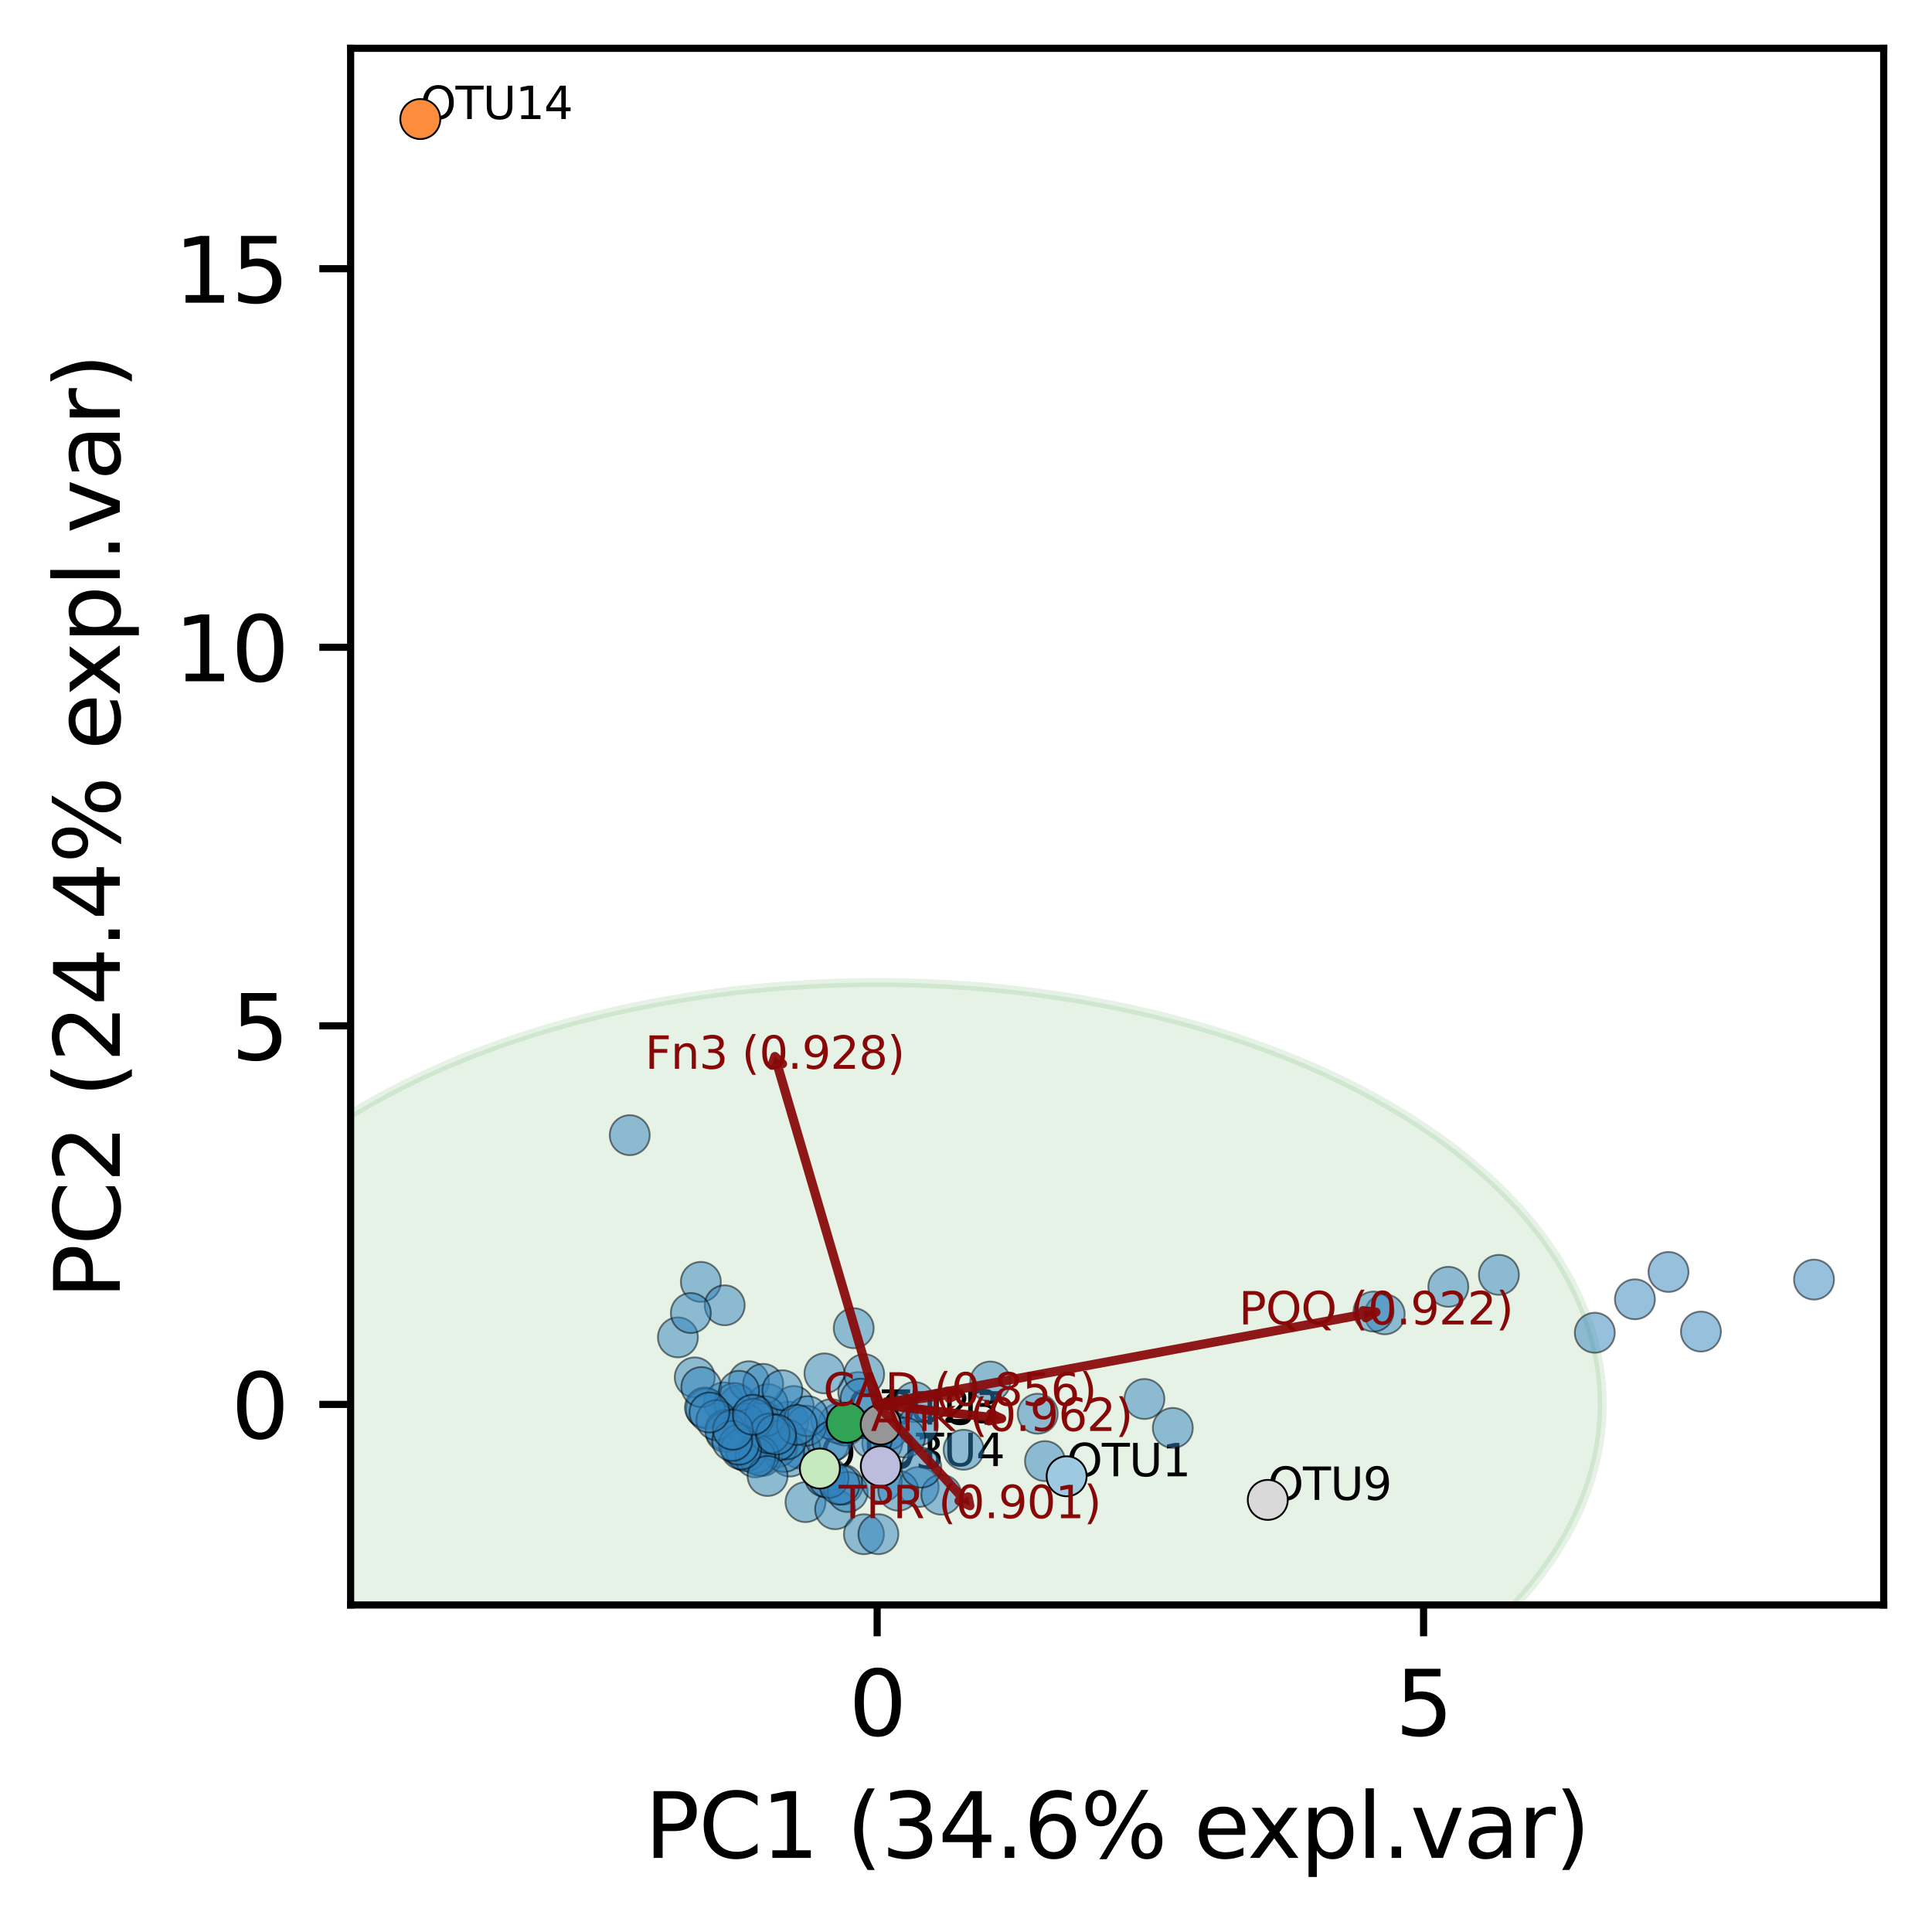 <?xml version="1.0" encoding="utf-8" standalone="no"?>
<!DOCTYPE svg PUBLIC "-//W3C//DTD SVG 1.1//EN"
  "http://www.w3.org/Graphics/SVG/1.1/DTD/svg11.dtd">
<svg xmlns:xlink="http://www.w3.org/1999/xlink" width="216pt" height="216pt" viewBox="0 0 216 216" xmlns="http://www.w3.org/2000/svg" version="1.1">
 <defs>
  <style type="text/css">*{stroke-linejoin: round; stroke-linecap: butt}</style>
 </defs>
 <g id="figure_1">
  <g id="patch_1">
   <path d="M 0 216 
L 216 216 
L 216 0 
L 0 0 
z
" style="fill: #ffffff"/>
  </g>
  <g id="axes_1">
   <g id="patch_2">
    <path d="M 39.2 179.44 
L 210.6 179.44 
L 210.6 5.4 
L 39.2 5.4 
L 39.2 179.44 
z
" style="fill: none"/>
   </g>
   <g id="patch_3">
    <path d="M 98.067 109.846 
C 76.568 109.846 55.947 114.816 40.745 123.661 
C 25.543 132.507 17.001 144.506 17.001 157.015 
C 17.001 169.524 25.543 181.523 40.745 190.368 
C 55.947 199.214 76.568 204.184 98.067 204.184 
C 119.566 204.184 140.187 199.214 155.389 190.368 
C 170.591 181.523 179.132 169.524 179.132 157.015 
C 179.132 144.506 170.591 132.507 155.389 123.661 
C 140.187 114.816 119.566 109.846 98.067 109.846 
z
" clip-path="url(#pe5f0f973e1)" style="fill: #008000; opacity: 0.1; stroke: #008000; stroke-linejoin: miter"/>
   </g>
   <g id="matplotlib.axis_1">
    <g id="xtick_1">
     <g id="line2d_1">
      <defs>
       <path id="mceeb3b54f0" d="M 0 0 
L 0 3.5 
" style="stroke: #000000; stroke-width: 0.8"/>
      </defs>
      <g>
       <use xlink:href="#mceeb3b54f0" x="98.067" y="179.44" style="stroke: #000000; stroke-width: 0.8"/>
      </g>
     </g>
     <g id="text_1">
      <!-- 0 -->
      <g transform="translate(94.886 194.038)scale(0.1 -0.1)">
       <defs>
        <path id="DejaVuSans-30" d="M 2034 4250 
Q 1547 4250 1301 3770 
Q 1056 3291 1056 2328 
Q 1056 1369 1301 889 
Q 1547 409 2034 409 
Q 2525 409 2770 889 
Q 3016 1369 3016 2328 
Q 3016 3291 2770 3770 
Q 2525 4250 2034 4250 
z
M 2034 4750 
Q 2819 4750 3233 4129 
Q 3647 3509 3647 2328 
Q 3647 1150 3233 529 
Q 2819 -91 2034 -91 
Q 1250 -91 836 529 
Q 422 1150 422 2328 
Q 422 3509 836 4129 
Q 1250 4750 2034 4750 
z
" transform="scale(0.016)"/>
       </defs>
       <use xlink:href="#DejaVuSans-30"/>
      </g>
     </g>
    </g>
    <g id="xtick_2">
     <g id="line2d_2">
      <g>
       <use xlink:href="#mceeb3b54f0" x="159.158" y="179.44" style="stroke: #000000; stroke-width: 0.8"/>
      </g>
     </g>
     <g id="text_2">
      <!-- 5 -->
      <g transform="translate(155.977 194.038)scale(0.1 -0.1)">
       <defs>
        <path id="DejaVuSans-35" d="M 691 4666 
L 3169 4666 
L 3169 4134 
L 1269 4134 
L 1269 2991 
Q 1406 3038 1543 3061 
Q 1681 3084 1819 3084 
Q 2600 3084 3056 2656 
Q 3513 2228 3513 1497 
Q 3513 744 3044 326 
Q 2575 -91 1722 -91 
Q 1428 -91 1123 -41 
Q 819 9 494 109 
L 494 744 
Q 775 591 1075 516 
Q 1375 441 1709 441 
Q 2250 441 2565 725 
Q 2881 1009 2881 1497 
Q 2881 1984 2565 2268 
Q 2250 2553 1709 2553 
Q 1456 2553 1204 2497 
Q 953 2441 691 2322 
L 691 4666 
z
" transform="scale(0.016)"/>
       </defs>
       <use xlink:href="#DejaVuSans-35"/>
      </g>
     </g>
    </g>
    <g id="text_3">
     <!-- PC1 (34.6% expl.var) -->
     <g transform="translate(72.07 207.717)scale(0.1 -0.1)">
      <defs>
       <path id="DejaVuSans-50" d="M 1259 4147 
L 1259 2394 
L 2053 2394 
Q 2494 2394 2734 2622 
Q 2975 2850 2975 3272 
Q 2975 3691 2734 3919 
Q 2494 4147 2053 4147 
L 1259 4147 
z
M 628 4666 
L 2053 4666 
Q 2838 4666 3239 4311 
Q 3641 3956 3641 3272 
Q 3641 2581 3239 2228 
Q 2838 1875 2053 1875 
L 1259 1875 
L 1259 0 
L 628 0 
L 628 4666 
z
" transform="scale(0.016)"/>
       <path id="DejaVuSans-43" d="M 4122 4306 
L 4122 3641 
Q 3803 3938 3442 4084 
Q 3081 4231 2675 4231 
Q 1875 4231 1450 3742 
Q 1025 3253 1025 2328 
Q 1025 1406 1450 917 
Q 1875 428 2675 428 
Q 3081 428 3442 575 
Q 3803 722 4122 1019 
L 4122 359 
Q 3791 134 3420 21 
Q 3050 -91 2638 -91 
Q 1578 -91 968 557 
Q 359 1206 359 2328 
Q 359 3453 968 4101 
Q 1578 4750 2638 4750 
Q 3056 4750 3426 4639 
Q 3797 4528 4122 4306 
z
" transform="scale(0.016)"/>
       <path id="DejaVuSans-31" d="M 794 531 
L 1825 531 
L 1825 4091 
L 703 3866 
L 703 4441 
L 1819 4666 
L 2450 4666 
L 2450 531 
L 3481 531 
L 3481 0 
L 794 0 
L 794 531 
z
" transform="scale(0.016)"/>
       <path id="DejaVuSans-20" transform="scale(0.016)"/>
       <path id="DejaVuSans-28" d="M 1984 4856 
Q 1566 4138 1362 3434 
Q 1159 2731 1159 2009 
Q 1159 1288 1364 580 
Q 1569 -128 1984 -844 
L 1484 -844 
Q 1016 -109 783 600 
Q 550 1309 550 2009 
Q 550 2706 781 3412 
Q 1013 4119 1484 4856 
L 1984 4856 
z
" transform="scale(0.016)"/>
       <path id="DejaVuSans-33" d="M 2597 2516 
Q 3050 2419 3304 2112 
Q 3559 1806 3559 1356 
Q 3559 666 3084 287 
Q 2609 -91 1734 -91 
Q 1441 -91 1130 -33 
Q 819 25 488 141 
L 488 750 
Q 750 597 1062 519 
Q 1375 441 1716 441 
Q 2309 441 2620 675 
Q 2931 909 2931 1356 
Q 2931 1769 2642 2001 
Q 2353 2234 1838 2234 
L 1294 2234 
L 1294 2753 
L 1863 2753 
Q 2328 2753 2575 2939 
Q 2822 3125 2822 3475 
Q 2822 3834 2567 4026 
Q 2313 4219 1838 4219 
Q 1578 4219 1281 4162 
Q 984 4106 628 3988 
L 628 4550 
Q 988 4650 1302 4700 
Q 1616 4750 1894 4750 
Q 2613 4750 3031 4423 
Q 3450 4097 3450 3541 
Q 3450 3153 3228 2886 
Q 3006 2619 2597 2516 
z
" transform="scale(0.016)"/>
       <path id="DejaVuSans-34" d="M 2419 4116 
L 825 1625 
L 2419 1625 
L 2419 4116 
z
M 2253 4666 
L 3047 4666 
L 3047 1625 
L 3713 1625 
L 3713 1100 
L 3047 1100 
L 3047 0 
L 2419 0 
L 2419 1100 
L 313 1100 
L 313 1709 
L 2253 4666 
z
" transform="scale(0.016)"/>
       <path id="DejaVuSans-2e" d="M 684 794 
L 1344 794 
L 1344 0 
L 684 0 
L 684 794 
z
" transform="scale(0.016)"/>
       <path id="DejaVuSans-36" d="M 2113 2584 
Q 1688 2584 1439 2293 
Q 1191 2003 1191 1497 
Q 1191 994 1439 701 
Q 1688 409 2113 409 
Q 2538 409 2786 701 
Q 3034 994 3034 1497 
Q 3034 2003 2786 2293 
Q 2538 2584 2113 2584 
z
M 3366 4563 
L 3366 3988 
Q 3128 4100 2886 4159 
Q 2644 4219 2406 4219 
Q 1781 4219 1451 3797 
Q 1122 3375 1075 2522 
Q 1259 2794 1537 2939 
Q 1816 3084 2150 3084 
Q 2853 3084 3261 2657 
Q 3669 2231 3669 1497 
Q 3669 778 3244 343 
Q 2819 -91 2113 -91 
Q 1303 -91 875 529 
Q 447 1150 447 2328 
Q 447 3434 972 4092 
Q 1497 4750 2381 4750 
Q 2619 4750 2861 4703 
Q 3103 4656 3366 4563 
z
" transform="scale(0.016)"/>
       <path id="DejaVuSans-25" d="M 4653 2053 
Q 4381 2053 4226 1822 
Q 4072 1591 4072 1178 
Q 4072 772 4226 539 
Q 4381 306 4653 306 
Q 4919 306 5073 539 
Q 5228 772 5228 1178 
Q 5228 1588 5073 1820 
Q 4919 2053 4653 2053 
z
M 4653 2450 
Q 5147 2450 5437 2106 
Q 5728 1763 5728 1178 
Q 5728 594 5436 251 
Q 5144 -91 4653 -91 
Q 4153 -91 3862 251 
Q 3572 594 3572 1178 
Q 3572 1766 3864 2108 
Q 4156 2450 4653 2450 
z
M 1428 4353 
Q 1159 4353 1004 4120 
Q 850 3888 850 3481 
Q 850 3069 1003 2837 
Q 1156 2606 1428 2606 
Q 1700 2606 1854 2837 
Q 2009 3069 2009 3481 
Q 2009 3884 1853 4118 
Q 1697 4353 1428 4353 
z
M 4250 4750 
L 4750 4750 
L 1831 -91 
L 1331 -91 
L 4250 4750 
z
M 1428 4750 
Q 1922 4750 2215 4408 
Q 2509 4066 2509 3481 
Q 2509 2891 2217 2550 
Q 1925 2209 1428 2209 
Q 931 2209 642 2551 
Q 353 2894 353 3481 
Q 353 4063 643 4406 
Q 934 4750 1428 4750 
z
" transform="scale(0.016)"/>
       <path id="DejaVuSans-65" d="M 3597 1894 
L 3597 1613 
L 953 1613 
Q 991 1019 1311 708 
Q 1631 397 2203 397 
Q 2534 397 2845 478 
Q 3156 559 3463 722 
L 3463 178 
Q 3153 47 2828 -22 
Q 2503 -91 2169 -91 
Q 1331 -91 842 396 
Q 353 884 353 1716 
Q 353 2575 817 3079 
Q 1281 3584 2069 3584 
Q 2775 3584 3186 3129 
Q 3597 2675 3597 1894 
z
M 3022 2063 
Q 3016 2534 2758 2815 
Q 2500 3097 2075 3097 
Q 1594 3097 1305 2825 
Q 1016 2553 972 2059 
L 3022 2063 
z
" transform="scale(0.016)"/>
       <path id="DejaVuSans-78" d="M 3513 3500 
L 2247 1797 
L 3578 0 
L 2900 0 
L 1881 1375 
L 863 0 
L 184 0 
L 1544 1831 
L 300 3500 
L 978 3500 
L 1906 2253 
L 2834 3500 
L 3513 3500 
z
" transform="scale(0.016)"/>
       <path id="DejaVuSans-70" d="M 1159 525 
L 1159 -1331 
L 581 -1331 
L 581 3500 
L 1159 3500 
L 1159 2969 
Q 1341 3281 1617 3432 
Q 1894 3584 2278 3584 
Q 2916 3584 3314 3078 
Q 3713 2572 3713 1747 
Q 3713 922 3314 415 
Q 2916 -91 2278 -91 
Q 1894 -91 1617 61 
Q 1341 213 1159 525 
z
M 3116 1747 
Q 3116 2381 2855 2742 
Q 2594 3103 2138 3103 
Q 1681 3103 1420 2742 
Q 1159 2381 1159 1747 
Q 1159 1113 1420 752 
Q 1681 391 2138 391 
Q 2594 391 2855 752 
Q 3116 1113 3116 1747 
z
" transform="scale(0.016)"/>
       <path id="DejaVuSans-6c" d="M 603 4863 
L 1178 4863 
L 1178 0 
L 603 0 
L 603 4863 
z
" transform="scale(0.016)"/>
       <path id="DejaVuSans-76" d="M 191 3500 
L 800 3500 
L 1894 563 
L 2988 3500 
L 3597 3500 
L 2284 0 
L 1503 0 
L 191 3500 
z
" transform="scale(0.016)"/>
       <path id="DejaVuSans-61" d="M 2194 1759 
Q 1497 1759 1228 1600 
Q 959 1441 959 1056 
Q 959 750 1161 570 
Q 1363 391 1709 391 
Q 2188 391 2477 730 
Q 2766 1069 2766 1631 
L 2766 1759 
L 2194 1759 
z
M 3341 1997 
L 3341 0 
L 2766 0 
L 2766 531 
Q 2569 213 2275 61 
Q 1981 -91 1556 -91 
Q 1019 -91 701 211 
Q 384 513 384 1019 
Q 384 1609 779 1909 
Q 1175 2209 1959 2209 
L 2766 2209 
L 2766 2266 
Q 2766 2663 2505 2880 
Q 2244 3097 1772 3097 
Q 1472 3097 1187 3025 
Q 903 2953 641 2809 
L 641 3341 
Q 956 3463 1253 3523 
Q 1550 3584 1831 3584 
Q 2591 3584 2966 3190 
Q 3341 2797 3341 1997 
z
" transform="scale(0.016)"/>
       <path id="DejaVuSans-72" d="M 2631 2963 
Q 2534 3019 2420 3045 
Q 2306 3072 2169 3072 
Q 1681 3072 1420 2755 
Q 1159 2438 1159 1844 
L 1159 0 
L 581 0 
L 581 3500 
L 1159 3500 
L 1159 2956 
Q 1341 3275 1631 3429 
Q 1922 3584 2338 3584 
Q 2397 3584 2469 3576 
Q 2541 3569 2628 3553 
L 2631 2963 
z
" transform="scale(0.016)"/>
       <path id="DejaVuSans-29" d="M 513 4856 
L 1013 4856 
Q 1481 4119 1714 3412 
Q 1947 2706 1947 2009 
Q 1947 1309 1714 600 
Q 1481 -109 1013 -844 
L 513 -844 
Q 928 -128 1133 580 
Q 1338 1288 1338 2009 
Q 1338 2731 1133 3434 
Q 928 4138 513 4856 
z
" transform="scale(0.016)"/>
      </defs>
      <use xlink:href="#DejaVuSans-50"/>
      <use xlink:href="#DejaVuSans-43" x="60.303"/>
      <use xlink:href="#DejaVuSans-31" x="130.127"/>
      <use xlink:href="#DejaVuSans-20" x="193.75"/>
      <use xlink:href="#DejaVuSans-28" x="225.537"/>
      <use xlink:href="#DejaVuSans-33" x="264.551"/>
      <use xlink:href="#DejaVuSans-34" x="328.174"/>
      <use xlink:href="#DejaVuSans-2e" x="391.797"/>
      <use xlink:href="#DejaVuSans-36" x="423.584"/>
      <use xlink:href="#DejaVuSans-25" x="487.207"/>
      <use xlink:href="#DejaVuSans-20" x="582.227"/>
      <use xlink:href="#DejaVuSans-65" x="614.014"/>
      <use xlink:href="#DejaVuSans-78" x="673.787"/>
      <use xlink:href="#DejaVuSans-70" x="732.967"/>
      <use xlink:href="#DejaVuSans-6c" x="796.443"/>
      <use xlink:href="#DejaVuSans-2e" x="824.227"/>
      <use xlink:href="#DejaVuSans-76" x="856.014"/>
      <use xlink:href="#DejaVuSans-61" x="915.193"/>
      <use xlink:href="#DejaVuSans-72" x="976.473"/>
      <use xlink:href="#DejaVuSans-29" x="1017.586"/>
     </g>
    </g>
   </g>
   <g id="matplotlib.axis_2">
    <g id="ytick_1">
     <g id="line2d_3">
      <defs>
       <path id="ma7b589b0c0" d="M 0 0 
L -3.5 0 
" style="stroke: #000000; stroke-width: 0.8"/>
      </defs>
      <g>
       <use xlink:href="#ma7b589b0c0" x="39.2" y="157.015" style="stroke: #000000; stroke-width: 0.8"/>
      </g>
     </g>
     <g id="text_4">
      <!-- 0 -->
      <g transform="translate(25.837 160.814)scale(0.1 -0.1)">
       <use xlink:href="#DejaVuSans-30"/>
      </g>
     </g>
    </g>
    <g id="ytick_2">
     <g id="line2d_4">
      <g>
       <use xlink:href="#ma7b589b0c0" x="39.2" y="114.69" style="stroke: #000000; stroke-width: 0.8"/>
      </g>
     </g>
     <g id="text_5">
      <!-- 5 -->
      <g transform="translate(25.837 118.489)scale(0.1 -0.1)">
       <use xlink:href="#DejaVuSans-35"/>
      </g>
     </g>
    </g>
    <g id="ytick_3">
     <g id="line2d_5">
      <g>
       <use xlink:href="#ma7b589b0c0" x="39.2" y="72.364" style="stroke: #000000; stroke-width: 0.8"/>
      </g>
     </g>
     <g id="text_6">
      <!-- 10 -->
      <g transform="translate(19.475 76.163)scale(0.1 -0.1)">
       <use xlink:href="#DejaVuSans-31"/>
       <use xlink:href="#DejaVuSans-30" x="63.623"/>
      </g>
     </g>
    </g>
    <g id="ytick_4">
     <g id="line2d_6">
      <g>
       <use xlink:href="#ma7b589b0c0" x="39.2" y="30.039" style="stroke: #000000; stroke-width: 0.8"/>
      </g>
     </g>
     <g id="text_7">
      <!-- 15 -->
      <g transform="translate(19.475 33.838)scale(0.1 -0.1)">
       <use xlink:href="#DejaVuSans-31"/>
       <use xlink:href="#DejaVuSans-35" x="63.623"/>
      </g>
     </g>
    </g>
    <g id="text_8">
     <!-- PC2 (24.4% expl.var) -->
     <g transform="translate(13.395 145.25)rotate(-90)scale(0.1 -0.1)">
      <defs>
       <path id="DejaVuSans-32" d="M 1228 531 
L 3431 531 
L 3431 0 
L 469 0 
L 469 531 
Q 828 903 1448 1529 
Q 2069 2156 2228 2338 
Q 2531 2678 2651 2914 
Q 2772 3150 2772 3378 
Q 2772 3750 2511 3984 
Q 2250 4219 1831 4219 
Q 1534 4219 1204 4116 
Q 875 4013 500 3803 
L 500 4441 
Q 881 4594 1212 4672 
Q 1544 4750 1819 4750 
Q 2544 4750 2975 4387 
Q 3406 4025 3406 3419 
Q 3406 3131 3298 2873 
Q 3191 2616 2906 2266 
Q 2828 2175 2409 1742 
Q 1991 1309 1228 531 
z
" transform="scale(0.016)"/>
      </defs>
      <use xlink:href="#DejaVuSans-50"/>
      <use xlink:href="#DejaVuSans-43" x="60.303"/>
      <use xlink:href="#DejaVuSans-32" x="130.127"/>
      <use xlink:href="#DejaVuSans-20" x="193.75"/>
      <use xlink:href="#DejaVuSans-28" x="225.537"/>
      <use xlink:href="#DejaVuSans-32" x="264.551"/>
      <use xlink:href="#DejaVuSans-34" x="328.174"/>
      <use xlink:href="#DejaVuSans-2e" x="391.797"/>
      <use xlink:href="#DejaVuSans-34" x="423.584"/>
      <use xlink:href="#DejaVuSans-25" x="487.207"/>
      <use xlink:href="#DejaVuSans-20" x="582.227"/>
      <use xlink:href="#DejaVuSans-65" x="614.014"/>
      <use xlink:href="#DejaVuSans-78" x="673.787"/>
      <use xlink:href="#DejaVuSans-70" x="732.967"/>
      <use xlink:href="#DejaVuSans-6c" x="796.443"/>
      <use xlink:href="#DejaVuSans-2e" x="824.227"/>
      <use xlink:href="#DejaVuSans-76" x="856.014"/>
      <use xlink:href="#DejaVuSans-61" x="915.193"/>
      <use xlink:href="#DejaVuSans-72" x="976.473"/>
      <use xlink:href="#DejaVuSans-29" x="1017.586"/>
     </g>
    </g>
   </g>
   <g id="patch_4">
    <path d="M 39.2 179.44 
L 39.2 5.4 
" style="fill: none; stroke: #000000; stroke-width: 0.8; stroke-linejoin: miter; stroke-linecap: square"/>
   </g>
   <g id="patch_5">
    <path d="M 210.6 179.44 
L 210.6 5.4 
" style="fill: none; stroke: #000000; stroke-width: 0.8; stroke-linejoin: miter; stroke-linecap: square"/>
   </g>
   <g id="patch_6">
    <path d="M 39.2 179.44 
L 210.6 179.44 
" style="fill: none; stroke: #000000; stroke-width: 0.8; stroke-linejoin: miter; stroke-linecap: square"/>
   </g>
   <g id="patch_7">
    <path d="M 39.2 5.4 
L 210.6 5.4 
" style="fill: none; stroke: #000000; stroke-width: 0.8; stroke-linejoin: miter; stroke-linecap: square"/>
   </g>
   <g id="text_9">
    <!-- OTU1 -->
    <g transform="translate(119.252 165.05)scale(0.05 -0.05)">
     <defs>
      <path id="DejaVuSans-4f" d="M 2522 4238 
Q 1834 4238 1429 3725 
Q 1025 3213 1025 2328 
Q 1025 1447 1429 934 
Q 1834 422 2522 422 
Q 3209 422 3611 934 
Q 4013 1447 4013 2328 
Q 4013 3213 3611 3725 
Q 3209 4238 2522 4238 
z
M 2522 4750 
Q 3503 4750 4090 4092 
Q 4678 3434 4678 2328 
Q 4678 1225 4090 567 
Q 3503 -91 2522 -91 
Q 1538 -91 948 565 
Q 359 1222 359 2328 
Q 359 3434 948 4092 
Q 1538 4750 2522 4750 
z
" transform="scale(0.016)"/>
      <path id="DejaVuSans-54" d="M -19 4666 
L 3928 4666 
L 3928 4134 
L 2272 4134 
L 2272 0 
L 1638 0 
L 1638 4134 
L -19 4134 
L -19 4666 
z
" transform="scale(0.016)"/>
      <path id="DejaVuSans-55" d="M 556 4666 
L 1191 4666 
L 1191 1831 
Q 1191 1081 1462 751 
Q 1734 422 2344 422 
Q 2950 422 3222 751 
Q 3494 1081 3494 1831 
L 3494 4666 
L 4128 4666 
L 4128 1753 
Q 4128 841 3676 375 
Q 3225 -91 2344 -91 
Q 1459 -91 1007 375 
Q 556 841 556 1753 
L 556 4666 
z
" transform="scale(0.016)"/>
     </defs>
     <use xlink:href="#DejaVuSans-4f"/>
     <use xlink:href="#DejaVuSans-54" x="78.711"/>
     <use xlink:href="#DejaVuSans-55" x="139.795"/>
     <use xlink:href="#DejaVuSans-31" x="212.988"/>
    </g>
   </g>
   <g id="text_10">
    <!-- OTU14 -->
    <g transform="translate(46.991 13.311)scale(0.05 -0.05)">
     <use xlink:href="#DejaVuSans-4f"/>
     <use xlink:href="#DejaVuSans-54" x="78.711"/>
     <use xlink:href="#DejaVuSans-55" x="139.795"/>
     <use xlink:href="#DejaVuSans-31" x="212.988"/>
     <use xlink:href="#DejaVuSans-34" x="276.611"/>
    </g>
   </g>
   <g id="text_11">
    <!-- OTU23 -->
    <g transform="translate(94.667 159.067)scale(0.05 -0.05)">
     <use xlink:href="#DejaVuSans-4f"/>
     <use xlink:href="#DejaVuSans-54" x="78.711"/>
     <use xlink:href="#DejaVuSans-55" x="139.795"/>
     <use xlink:href="#DejaVuSans-32" x="212.988"/>
     <use xlink:href="#DejaVuSans-33" x="276.611"/>
    </g>
   </g>
   <g id="text_12">
    <!-- OTU3 -->
    <g transform="translate(91.666 164.185)scale(0.05 -0.05)">
     <use xlink:href="#DejaVuSans-4f"/>
     <use xlink:href="#DejaVuSans-54" x="78.711"/>
     <use xlink:href="#DejaVuSans-55" x="139.795"/>
     <use xlink:href="#DejaVuSans-33" x="212.988"/>
    </g>
   </g>
   <g id="text_13">
    <!-- OTU4 -->
    <g transform="translate(98.473 163.911)scale(0.05 -0.05)">
     <use xlink:href="#DejaVuSans-4f"/>
     <use xlink:href="#DejaVuSans-54" x="78.711"/>
     <use xlink:href="#DejaVuSans-55" x="139.795"/>
     <use xlink:href="#DejaVuSans-34" x="212.988"/>
    </g>
   </g>
   <g id="text_14">
    <!-- OTU7 -->
    <g transform="translate(98.461 159.269)scale(0.05 -0.05)">
     <defs>
      <path id="DejaVuSans-37" d="M 525 4666 
L 3525 4666 
L 3525 4397 
L 1831 0 
L 1172 0 
L 2766 4134 
L 525 4134 
L 525 4666 
z
" transform="scale(0.016)"/>
     </defs>
     <use xlink:href="#DejaVuSans-4f"/>
     <use xlink:href="#DejaVuSans-54" x="78.711"/>
     <use xlink:href="#DejaVuSans-55" x="139.795"/>
     <use xlink:href="#DejaVuSans-37" x="212.988"/>
    </g>
   </g>
   <g id="text_15">
    <!-- OTU9 -->
    <g transform="translate(141.738 167.69)scale(0.05 -0.05)">
     <defs>
      <path id="DejaVuSans-39" d="M 703 97 
L 703 672 
Q 941 559 1184 500 
Q 1428 441 1663 441 
Q 2288 441 2617 861 
Q 2947 1281 2994 2138 
Q 2813 1869 2534 1725 
Q 2256 1581 1919 1581 
Q 1219 1581 811 2004 
Q 403 2428 403 3163 
Q 403 3881 828 4315 
Q 1253 4750 1959 4750 
Q 2769 4750 3195 4129 
Q 3622 3509 3622 2328 
Q 3622 1225 3098 567 
Q 2575 -91 1691 -91 
Q 1453 -91 1209 -44 
Q 966 3 703 97 
z
M 1959 2075 
Q 2384 2075 2632 2365 
Q 2881 2656 2881 3163 
Q 2881 3666 2632 3958 
Q 2384 4250 1959 4250 
Q 1534 4250 1286 3958 
Q 1038 3666 1038 3163 
Q 1038 2656 1286 2365 
Q 1534 2075 1959 2075 
z
" transform="scale(0.016)"/>
     </defs>
     <use xlink:href="#DejaVuSans-4f"/>
     <use xlink:href="#DejaVuSans-54" x="78.711"/>
     <use xlink:href="#DejaVuSans-55" x="139.795"/>
     <use xlink:href="#DejaVuSans-39" x="212.988"/>
    </g>
   </g>
   <g id="PathCollection_1">
    <path d="M 77.672 156.227 
C 78.265 156.227 78.834 155.991 79.254 155.572 
C 79.673 155.153 79.909 154.584 79.909 153.991 
C 79.909 153.398 79.673 152.829 79.254 152.41 
C 78.834 151.99 78.265 151.755 77.672 151.755 
C 77.079 151.755 76.511 151.99 76.091 152.41 
C 75.672 152.829 75.436 153.398 75.436 153.991 
C 75.436 154.584 75.672 155.153 76.091 155.572 
C 76.511 155.991 77.079 156.227 77.672 156.227 
z
" clip-path="url(#pe5f0f973e1)" style="fill: #3182bd; fill-opacity: 0.5; stroke: #000000; stroke-opacity: 0.5; stroke-width: 0.2"/>
    <path d="M 92.649 163.588 
C 93.242 163.588 93.811 163.352 94.23 162.933 
C 94.649 162.513 94.885 161.944 94.885 161.351 
C 94.885 160.758 94.649 160.19 94.23 159.77 
C 93.811 159.351 93.242 159.115 92.649 159.115 
C 92.056 159.115 91.487 159.351 91.068 159.77 
C 90.648 160.19 90.413 160.758 90.413 161.351 
C 90.413 161.944 90.648 162.513 91.068 162.933 
C 91.487 163.352 92.056 163.588 92.649 163.588 
z
" clip-path="url(#pe5f0f973e1)" style="fill: #3182bd; fill-opacity: 0.5; stroke: #000000; stroke-opacity: 0.5; stroke-width: 0.2"/>
    <path d="M 82.797 163.957 
C 83.39 163.957 83.959 163.721 84.379 163.302 
C 84.798 162.883 85.033 162.314 85.033 161.721 
C 85.033 161.128 84.798 160.559 84.379 160.14 
C 83.959 159.72 83.39 159.485 82.797 159.485 
C 82.204 159.485 81.636 159.72 81.216 160.14 
C 80.797 160.559 80.561 161.128 80.561 161.721 
C 80.561 162.314 80.797 162.883 81.216 163.302 
C 81.636 163.721 82.204 163.957 82.797 163.957 
z
" clip-path="url(#pe5f0f973e1)" style="fill: #3182bd; fill-opacity: 0.5; stroke: #000000; stroke-opacity: 0.5; stroke-width: 0.2"/>
    <path d="M 202.809 145.295 
C 203.402 145.295 203.971 145.06 204.39 144.64 
C 204.81 144.221 205.045 143.652 205.045 143.059 
C 205.045 142.466 204.81 141.897 204.39 141.478 
C 203.971 141.059 203.402 140.823 202.809 140.823 
C 202.216 140.823 201.647 141.059 201.228 141.478 
C 200.809 141.897 200.573 142.466 200.573 143.059 
C 200.573 143.652 200.809 144.221 201.228 144.64 
C 201.647 145.06 202.216 145.295 202.809 145.295 
z
" clip-path="url(#pe5f0f973e1)" style="fill: #3182bd; fill-opacity: 0.5; stroke: #000000; stroke-opacity: 0.5; stroke-width: 0.2"/>
    <path d="M 80.926 159.019 
C 81.519 159.019 82.088 158.783 82.507 158.364 
C 82.927 157.945 83.162 157.376 83.162 156.783 
C 83.162 156.19 82.927 155.621 82.507 155.202 
C 82.088 154.782 81.519 154.547 80.926 154.547 
C 80.333 154.547 79.765 154.782 79.345 155.202 
C 78.926 155.621 78.69 156.19 78.69 156.783 
C 78.69 157.376 78.926 157.945 79.345 158.364 
C 79.765 158.783 80.333 159.019 80.926 159.019 
z
" clip-path="url(#pe5f0f973e1)" style="fill: #3182bd; fill-opacity: 0.5; stroke: #000000; stroke-opacity: 0.5; stroke-width: 0.2"/>
    <path d="M 78.94 159.74 
C 79.533 159.74 80.102 159.505 80.521 159.085 
C 80.94 158.666 81.176 158.097 81.176 157.504 
C 81.176 156.911 80.94 156.342 80.521 155.923 
C 80.102 155.504 79.533 155.268 78.94 155.268 
C 78.347 155.268 77.778 155.504 77.359 155.923 
C 76.939 156.342 76.704 156.911 76.704 157.504 
C 76.704 158.097 76.939 158.666 77.359 159.085 
C 77.778 159.505 78.347 159.74 78.94 159.74 
z
" clip-path="url(#pe5f0f973e1)" style="fill: #3182bd; fill-opacity: 0.5; stroke: #000000; stroke-opacity: 0.5; stroke-width: 0.2"/>
    <path d="M 88.136 161.18 
C 88.729 161.18 89.298 160.944 89.717 160.525 
C 90.137 160.106 90.372 159.537 90.372 158.944 
C 90.372 158.351 90.137 157.782 89.717 157.363 
C 89.298 156.944 88.729 156.708 88.136 156.708 
C 87.543 156.708 86.974 156.944 86.555 157.363 
C 86.136 157.782 85.9 158.351 85.9 158.944 
C 85.9 159.537 86.136 160.106 86.555 160.525 
C 86.974 160.944 87.543 161.18 88.136 161.18 
z
" clip-path="url(#pe5f0f973e1)" style="fill: #3182bd; fill-opacity: 0.5; stroke: #000000; stroke-opacity: 0.5; stroke-width: 0.2"/>
    <path d="M 154.812 149.18 
C 155.405 149.18 155.974 148.944 156.393 148.525 
C 156.813 148.106 157.048 147.537 157.048 146.944 
C 157.048 146.351 156.813 145.782 156.393 145.363 
C 155.974 144.943 155.405 144.708 154.812 144.708 
C 154.219 144.708 153.65 144.943 153.231 145.363 
C 152.812 145.782 152.576 146.351 152.576 146.944 
C 152.576 147.537 152.812 148.106 153.231 148.525 
C 153.65 148.944 154.219 149.18 154.812 149.18 
z
" clip-path="url(#pe5f0f973e1)" style="fill: #3182bd; fill-opacity: 0.5; stroke: #000000; stroke-opacity: 0.5; stroke-width: 0.2"/>
    <path d="M 161.926 146.102 
C 162.519 146.102 163.088 145.866 163.507 145.447 
C 163.926 145.028 164.162 144.459 164.162 143.866 
C 164.162 143.273 163.926 142.704 163.507 142.285 
C 163.088 141.865 162.519 141.63 161.926 141.63 
C 161.333 141.63 160.764 141.865 160.345 142.285 
C 159.925 142.704 159.69 143.273 159.69 143.866 
C 159.69 144.459 159.925 145.028 160.345 145.447 
C 160.764 145.866 161.333 146.102 161.926 146.102 
z
" clip-path="url(#pe5f0f973e1)" style="fill: #3182bd; fill-opacity: 0.5; stroke: #000000; stroke-opacity: 0.5; stroke-width: 0.2"/>
    <path d="M 84.764 162.197 
C 85.357 162.197 85.926 161.961 86.345 161.542 
C 86.764 161.123 87 160.554 87 159.961 
C 87 159.368 86.764 158.799 86.345 158.38 
C 85.926 157.96 85.357 157.725 84.764 157.725 
C 84.171 157.725 83.602 157.96 83.183 158.38 
C 82.764 158.799 82.528 159.368 82.528 159.961 
C 82.528 160.554 82.764 161.123 83.183 161.542 
C 83.602 161.961 84.171 162.197 84.764 162.197 
z
" clip-path="url(#pe5f0f973e1)" style="fill: #3182bd; fill-opacity: 0.5; stroke: #000000; stroke-opacity: 0.5; stroke-width: 0.2"/>
    <path d="M 94.483 161.615 
C 95.076 161.615 95.644 161.379 96.064 160.96 
C 96.483 160.541 96.719 159.972 96.719 159.379 
C 96.719 158.786 96.483 158.217 96.064 157.798 
C 95.644 157.378 95.076 157.143 94.483 157.143 
C 93.89 157.143 93.321 157.378 92.902 157.798 
C 92.482 158.217 92.247 158.786 92.247 159.379 
C 92.247 159.972 92.482 160.541 92.902 160.96 
C 93.321 161.379 93.89 161.615 94.483 161.615 
z
" clip-path="url(#pe5f0f973e1)" style="fill: #3182bd; fill-opacity: 0.5; stroke: #000000; stroke-opacity: 0.5; stroke-width: 0.2"/>
    <path d="M 78.356 145.552 
C 78.949 145.552 79.518 145.316 79.937 144.897 
C 80.356 144.477 80.592 143.909 80.592 143.316 
C 80.592 142.723 80.356 142.154 79.937 141.735 
C 79.518 141.315 78.949 141.08 78.356 141.08 
C 77.763 141.08 77.194 141.315 76.775 141.735 
C 76.355 142.154 76.12 142.723 76.12 143.316 
C 76.12 143.909 76.355 144.477 76.775 144.897 
C 77.194 145.316 77.763 145.552 78.356 145.552 
z
" clip-path="url(#pe5f0f973e1)" style="fill: #3182bd; fill-opacity: 0.5; stroke: #000000; stroke-opacity: 0.5; stroke-width: 0.2"/>
    <path d="M 89.476 164.194 
C 90.069 164.194 90.638 163.959 91.057 163.539 
C 91.476 163.12 91.712 162.551 91.712 161.958 
C 91.712 161.365 91.476 160.796 91.057 160.377 
C 90.638 159.958 90.069 159.722 89.476 159.722 
C 88.883 159.722 88.314 159.958 87.895 160.377 
C 87.476 160.796 87.24 161.365 87.24 161.958 
C 87.24 162.551 87.476 163.12 87.895 163.539 
C 88.314 163.959 88.883 164.194 89.476 164.194 
z
" clip-path="url(#pe5f0f973e1)" style="fill: #3182bd; fill-opacity: 0.5; stroke: #000000; stroke-opacity: 0.5; stroke-width: 0.2"/>
    <path d="M 88.309 165.077 
C 88.902 165.077 89.471 164.842 89.89 164.422 
C 90.31 164.003 90.545 163.434 90.545 162.841 
C 90.545 162.248 90.31 161.679 89.89 161.26 
C 89.471 160.841 88.902 160.605 88.309 160.605 
C 87.716 160.605 87.147 160.841 86.728 161.26 
C 86.309 161.679 86.073 162.248 86.073 162.841 
C 86.073 163.434 86.309 164.003 86.728 164.422 
C 87.147 164.842 87.716 165.077 88.309 165.077 
z
" clip-path="url(#pe5f0f973e1)" style="fill: #3182bd; fill-opacity: 0.5; stroke: #000000; stroke-opacity: 0.5; stroke-width: 0.2"/>
    <path d="M 178.301 151.238 
C 178.894 151.238 179.463 151.002 179.882 150.583 
C 180.301 150.163 180.537 149.595 180.537 149.002 
C 180.537 148.409 180.301 147.84 179.882 147.42 
C 179.463 147.001 178.894 146.766 178.301 146.766 
C 177.708 146.766 177.139 147.001 176.72 147.42 
C 176.3 147.84 176.065 148.409 176.065 149.002 
C 176.065 149.595 176.3 150.163 176.72 150.583 
C 177.139 151.002 177.708 151.238 178.301 151.238 
z
" clip-path="url(#pe5f0f973e1)" style="fill: #3182bd; fill-opacity: 0.5; stroke: #000000; stroke-opacity: 0.5; stroke-width: 0.2"/>
    <path d="M 88.741 159.428 
C 89.334 159.428 89.903 159.192 90.322 158.773 
C 90.742 158.354 90.977 157.785 90.977 157.192 
C 90.977 156.599 90.742 156.03 90.322 155.611 
C 89.903 155.191 89.334 154.956 88.741 154.956 
C 88.148 154.956 87.579 155.191 87.16 155.611 
C 86.741 156.03 86.505 156.599 86.505 157.192 
C 86.505 157.785 86.741 158.354 87.16 158.773 
C 87.579 159.192 88.148 159.428 88.741 159.428 
z
" clip-path="url(#pe5f0f973e1)" style="fill: #3182bd; fill-opacity: 0.5; stroke: #000000; stroke-opacity: 0.5; stroke-width: 0.2"/>
    <path d="M 70.405 129.149 
C 70.998 129.149 71.566 128.914 71.986 128.494 
C 72.405 128.075 72.641 127.506 72.641 126.913 
C 72.641 126.32 72.405 125.751 71.986 125.332 
C 71.566 124.913 70.998 124.677 70.405 124.677 
C 69.812 124.677 69.243 124.913 68.823 125.332 
C 68.404 125.751 68.168 126.32 68.168 126.913 
C 68.168 127.506 68.404 128.075 68.823 128.494 
C 69.243 128.914 69.812 129.149 70.405 129.149 
z
" clip-path="url(#pe5f0f973e1)" style="fill: #3182bd; fill-opacity: 0.5; stroke: #000000; stroke-opacity: 0.5; stroke-width: 0.2"/>
    <path d="M 90.056 170.175 
C 90.649 170.175 91.217 169.94 91.637 169.52 
C 92.056 169.101 92.292 168.532 92.292 167.939 
C 92.292 167.346 92.056 166.777 91.637 166.358 
C 91.217 165.939 90.649 165.703 90.056 165.703 
C 89.463 165.703 88.894 165.939 88.475 166.358 
C 88.055 166.777 87.82 167.346 87.82 167.939 
C 87.82 168.532 88.055 169.101 88.475 169.52 
C 88.894 169.94 89.463 170.175 90.056 170.175 
z
" clip-path="url(#pe5f0f973e1)" style="fill: #3182bd; fill-opacity: 0.5; stroke: #000000; stroke-opacity: 0.5; stroke-width: 0.2"/>
    <path d="M 153.558 148.87 
C 154.151 148.87 154.72 148.635 155.139 148.215 
C 155.559 147.796 155.794 147.227 155.794 146.634 
C 155.794 146.041 155.559 145.473 155.139 145.053 
C 154.72 144.634 154.151 144.398 153.558 144.398 
C 152.965 144.398 152.396 144.634 151.977 145.053 
C 151.558 145.473 151.322 146.041 151.322 146.634 
C 151.322 147.227 151.558 147.796 151.977 148.215 
C 152.396 148.635 152.965 148.87 153.558 148.87 
z
" clip-path="url(#pe5f0f973e1)" style="fill: #3182bd; fill-opacity: 0.5; stroke: #000000; stroke-opacity: 0.5; stroke-width: 0.2"/>
    <path d="M 82.617 159.368 
C 83.21 159.368 83.779 159.132 84.198 158.713 
C 84.617 158.294 84.853 157.725 84.853 157.132 
C 84.853 156.539 84.617 155.97 84.198 155.551 
C 83.779 155.131 83.21 154.896 82.617 154.896 
C 82.024 154.896 81.455 155.131 81.036 155.551 
C 80.616 155.97 80.381 156.539 80.381 157.132 
C 80.381 157.725 80.616 158.294 81.036 158.713 
C 81.455 159.132 82.024 159.368 82.617 159.368 
z
" clip-path="url(#pe5f0f973e1)" style="fill: #3182bd; fill-opacity: 0.5; stroke: #000000; stroke-opacity: 0.5; stroke-width: 0.2"/>
    <path d="M 83.728 156.66 
C 84.321 156.66 84.89 156.424 85.309 156.005 
C 85.728 155.585 85.964 155.016 85.964 154.423 
C 85.964 153.83 85.728 153.262 85.309 152.842 
C 84.89 152.423 84.321 152.187 83.728 152.187 
C 83.135 152.187 82.566 152.423 82.147 152.842 
C 81.727 153.262 81.492 153.83 81.492 154.423 
C 81.492 155.016 81.727 155.585 82.147 156.005 
C 82.566 156.424 83.135 156.66 83.728 156.66 
z
" clip-path="url(#pe5f0f973e1)" style="fill: #3182bd; fill-opacity: 0.5; stroke: #000000; stroke-opacity: 0.5; stroke-width: 0.2"/>
    <path d="M 86.89 164.017 
C 87.483 164.017 88.051 163.782 88.471 163.362 
C 88.89 162.943 89.126 162.374 89.126 161.781 
C 89.126 161.188 88.89 160.619 88.471 160.2 
C 88.051 159.781 87.483 159.545 86.89 159.545 
C 86.297 159.545 85.728 159.781 85.308 160.2 
C 84.889 160.619 84.653 161.188 84.653 161.781 
C 84.653 162.374 84.889 162.943 85.308 163.362 
C 85.728 163.782 86.297 164.017 86.89 164.017 
z
" clip-path="url(#pe5f0f973e1)" style="fill: #3182bd; fill-opacity: 0.5; stroke: #000000; stroke-opacity: 0.5; stroke-width: 0.2"/>
    <path d="M 82.124 159.094 
C 82.717 159.094 83.286 158.859 83.705 158.44 
C 84.125 158.02 84.36 157.451 84.36 156.858 
C 84.36 156.265 84.125 155.697 83.705 155.277 
C 83.286 154.858 82.717 154.622 82.124 154.622 
C 81.531 154.622 80.962 154.858 80.543 155.277 
C 80.124 155.697 79.888 156.265 79.888 156.858 
C 79.888 157.451 80.124 158.02 80.543 158.44 
C 80.962 158.859 81.531 159.094 82.124 159.094 
z
" clip-path="url(#pe5f0f973e1)" style="fill: #3182bd; fill-opacity: 0.5; stroke: #000000; stroke-opacity: 0.5; stroke-width: 0.2"/>
    <path d="M 78.812 159.601 
C 79.405 159.601 79.974 159.365 80.393 158.946 
C 80.813 158.527 81.048 157.958 81.048 157.365 
C 81.048 156.772 80.813 156.203 80.393 155.784 
C 79.974 155.365 79.405 155.129 78.812 155.129 
C 78.219 155.129 77.65 155.365 77.231 155.784 
C 76.812 156.203 76.576 156.772 76.576 157.365 
C 76.576 157.958 76.812 158.527 77.231 158.946 
C 77.65 159.365 78.219 159.601 78.812 159.601 
z
" clip-path="url(#pe5f0f973e1)" style="fill: #3182bd; fill-opacity: 0.5; stroke: #000000; stroke-opacity: 0.5; stroke-width: 0.2"/>
    <path d="M 83.371 164.477 
C 83.964 164.477 84.533 164.241 84.952 163.822 
C 85.371 163.403 85.607 162.834 85.607 162.241 
C 85.607 161.648 85.371 161.079 84.952 160.66 
C 84.533 160.24 83.964 160.005 83.371 160.005 
C 82.778 160.005 82.209 160.24 81.79 160.66 
C 81.37 161.079 81.135 161.648 81.135 162.241 
C 81.135 162.834 81.37 163.403 81.79 163.822 
C 82.209 164.241 82.778 164.477 83.371 164.477 
z
" clip-path="url(#pe5f0f973e1)" style="fill: #3182bd; fill-opacity: 0.5; stroke: #000000; stroke-opacity: 0.5; stroke-width: 0.2"/>
    <path d="M 93.369 170.971 
C 93.962 170.971 94.531 170.736 94.951 170.316 
C 95.37 169.897 95.605 169.328 95.605 168.735 
C 95.605 168.142 95.37 167.573 94.951 167.154 
C 94.531 166.735 93.962 166.499 93.369 166.499 
C 92.776 166.499 92.208 166.735 91.788 167.154 
C 91.369 167.573 91.133 168.142 91.133 168.735 
C 91.133 169.328 91.369 169.897 91.788 170.316 
C 92.208 170.736 92.776 170.971 93.369 170.971 
z
" clip-path="url(#pe5f0f973e1)" style="fill: #3182bd; fill-opacity: 0.5; stroke: #000000; stroke-opacity: 0.5; stroke-width: 0.2"/>
    <path d="M 81.023 148.169 
C 81.616 148.169 82.185 147.934 82.605 147.514 
C 83.024 147.095 83.26 146.526 83.26 145.933 
C 83.26 145.34 83.024 144.771 82.605 144.352 
C 82.185 143.933 81.616 143.697 81.023 143.697 
C 80.43 143.697 79.862 143.933 79.442 144.352 
C 79.023 144.771 78.787 145.34 78.787 145.933 
C 78.787 146.526 79.023 147.095 79.442 147.514 
C 79.862 147.934 80.43 148.169 81.023 148.169 
z
" clip-path="url(#pe5f0f973e1)" style="fill: #3182bd; fill-opacity: 0.5; stroke: #000000; stroke-opacity: 0.5; stroke-width: 0.2"/>
    <path d="M 96.587 173.765 
C 97.18 173.765 97.749 173.53 98.169 173.11 
C 98.588 172.691 98.823 172.122 98.823 171.529 
C 98.823 170.936 98.588 170.367 98.169 169.948 
C 97.749 169.529 97.18 169.293 96.587 169.293 
C 95.994 169.293 95.426 169.529 95.006 169.948 
C 94.587 170.367 94.351 170.936 94.351 171.529 
C 94.351 172.122 94.587 172.691 95.006 173.11 
C 95.426 173.53 95.994 173.765 96.587 173.765 
z
" clip-path="url(#pe5f0f973e1)" style="fill: #3182bd; fill-opacity: 0.5; stroke: #000000; stroke-opacity: 0.5; stroke-width: 0.2"/>
    <path d="M 85.222 165.021 
C 85.815 165.021 86.384 164.786 86.803 164.366 
C 87.222 163.947 87.458 163.378 87.458 162.785 
C 87.458 162.192 87.222 161.623 86.803 161.204 
C 86.384 160.785 85.815 160.549 85.222 160.549 
C 84.629 160.549 84.06 160.785 83.641 161.204 
C 83.221 161.623 82.986 162.192 82.986 162.785 
C 82.986 163.378 83.221 163.947 83.641 164.366 
C 84.06 164.786 84.629 165.021 85.222 165.021 
z
" clip-path="url(#pe5f0f973e1)" style="fill: #3182bd; fill-opacity: 0.5; stroke: #000000; stroke-opacity: 0.5; stroke-width: 0.2"/>
    <path d="M 102.705 168.48 
C 103.298 168.48 103.867 168.244 104.286 167.825 
C 104.705 167.405 104.941 166.837 104.941 166.244 
C 104.941 165.651 104.705 165.082 104.286 164.662 
C 103.867 164.243 103.298 164.008 102.705 164.008 
C 102.112 164.008 101.543 164.243 101.124 164.662 
C 100.704 165.082 100.469 165.651 100.469 166.244 
C 100.469 166.837 100.704 167.405 101.124 167.825 
C 101.543 168.244 102.112 168.48 102.705 168.48 
z
" clip-path="url(#pe5f0f973e1)" style="fill: #3182bd; fill-opacity: 0.5; stroke: #000000; stroke-opacity: 0.5; stroke-width: 0.2"/>
    <path d="M 85.548 161.297 
C 86.141 161.297 86.71 161.061 87.129 160.642 
C 87.549 160.223 87.784 159.654 87.784 159.061 
C 87.784 158.468 87.549 157.899 87.129 157.48 
C 86.71 157.06 86.141 156.825 85.548 156.825 
C 84.955 156.825 84.386 157.06 83.967 157.48 
C 83.548 157.899 83.312 158.468 83.312 159.061 
C 83.312 159.654 83.548 160.223 83.967 160.642 
C 84.386 161.061 84.955 161.297 85.548 161.297 
z
" clip-path="url(#pe5f0f973e1)" style="fill: #3182bd; fill-opacity: 0.5; stroke: #000000; stroke-opacity: 0.5; stroke-width: 0.2"/>
    <path d="M 93.788 161.382 
C 94.381 161.382 94.95 161.146 95.37 160.727 
C 95.789 160.308 96.025 159.739 96.025 159.146 
C 96.025 158.553 95.789 157.984 95.37 157.565 
C 94.95 157.145 94.381 156.91 93.788 156.91 
C 93.195 156.91 92.627 157.145 92.207 157.565 
C 91.788 157.984 91.552 158.553 91.552 159.146 
C 91.552 159.739 91.788 160.308 92.207 160.727 
C 92.627 161.146 93.195 161.382 93.788 161.382 
z
" clip-path="url(#pe5f0f973e1)" style="fill: #3182bd; fill-opacity: 0.5; stroke: #000000; stroke-opacity: 0.5; stroke-width: 0.2"/>
    <path d="M 78.41 157.314 
C 79.003 157.314 79.571 157.078 79.991 156.659 
C 80.41 156.239 80.646 155.671 80.646 155.078 
C 80.646 154.485 80.41 153.916 79.991 153.496 
C 79.571 153.077 79.003 152.841 78.41 152.841 
C 77.817 152.841 77.248 153.077 76.828 153.496 
C 76.409 153.916 76.174 154.485 76.174 155.078 
C 76.174 155.671 76.409 156.239 76.828 156.659 
C 77.248 157.078 77.817 157.314 78.41 157.314 
z
" clip-path="url(#pe5f0f973e1)" style="fill: #3182bd; fill-opacity: 0.5; stroke: #000000; stroke-opacity: 0.5; stroke-width: 0.2"/>
    <path d="M 92.914 160.896 
C 93.507 160.896 94.076 160.66 94.495 160.241 
C 94.914 159.822 95.15 159.253 95.15 158.66 
C 95.15 158.067 94.914 157.498 94.495 157.079 
C 94.076 156.659 93.507 156.424 92.914 156.424 
C 92.321 156.424 91.752 156.659 91.333 157.079 
C 90.913 157.498 90.678 158.067 90.678 158.66 
C 90.678 159.253 90.913 159.822 91.333 160.241 
C 91.752 160.66 92.321 160.896 92.914 160.896 
z
" clip-path="url(#pe5f0f973e1)" style="fill: #3182bd; fill-opacity: 0.5; stroke: #000000; stroke-opacity: 0.5; stroke-width: 0.2"/>
    <path d="M 167.581 144.765 
C 168.174 144.765 168.743 144.53 169.162 144.11 
C 169.582 143.691 169.817 143.122 169.817 142.529 
C 169.817 141.936 169.582 141.367 169.162 140.948 
C 168.743 140.529 168.174 140.293 167.581 140.293 
C 166.988 140.293 166.419 140.529 166 140.948 
C 165.581 141.367 165.345 141.936 165.345 142.529 
C 165.345 143.122 165.581 143.691 166 144.11 
C 166.419 144.53 166.988 144.765 167.581 144.765 
z
" clip-path="url(#pe5f0f973e1)" style="fill: #3182bd; fill-opacity: 0.5; stroke: #000000; stroke-opacity: 0.5; stroke-width: 0.2"/>
    <path d="M 83.128 162.021 
C 83.721 162.021 84.29 161.785 84.71 161.366 
C 85.129 160.947 85.365 160.378 85.365 159.785 
C 85.365 159.192 85.129 158.623 84.71 158.204 
C 84.29 157.785 83.721 157.549 83.128 157.549 
C 82.535 157.549 81.967 157.785 81.547 158.204 
C 81.128 158.623 80.892 159.192 80.892 159.785 
C 80.892 160.378 81.128 160.947 81.547 161.366 
C 81.967 161.785 82.535 162.021 83.128 162.021 
z
" clip-path="url(#pe5f0f973e1)" style="fill: #3182bd; fill-opacity: 0.5; stroke: #000000; stroke-opacity: 0.5; stroke-width: 0.2"/>
    <path d="M 81.09 162.09 
C 81.683 162.09 82.251 161.855 82.671 161.435 
C 83.09 161.016 83.326 160.447 83.326 159.854 
C 83.326 159.261 83.09 158.692 82.671 158.273 
C 82.251 157.854 81.683 157.618 81.09 157.618 
C 80.497 157.618 79.928 157.854 79.508 158.273 
C 79.089 158.692 78.853 159.261 78.853 159.854 
C 78.853 160.447 79.089 161.016 79.508 161.435 
C 79.928 161.855 80.497 162.09 81.09 162.09 
z
" clip-path="url(#pe5f0f973e1)" style="fill: #3182bd; fill-opacity: 0.5; stroke: #000000; stroke-opacity: 0.5; stroke-width: 0.2"/>
    <path d="M 85.846 159.213 
C 86.439 159.213 87.008 158.977 87.427 158.558 
C 87.846 158.139 88.082 157.57 88.082 156.977 
C 88.082 156.384 87.846 155.815 87.427 155.396 
C 87.008 154.976 86.439 154.741 85.846 154.741 
C 85.253 154.741 84.684 154.976 84.265 155.396 
C 83.846 155.815 83.61 156.384 83.61 156.977 
C 83.61 157.57 83.846 158.139 84.265 158.558 
C 84.684 158.977 85.253 159.213 85.846 159.213 
z
" clip-path="url(#pe5f0f973e1)" style="fill: #3182bd; fill-opacity: 0.5; stroke: #000000; stroke-opacity: 0.5; stroke-width: 0.2"/>
    <path d="M 87.666 164.566 
C 88.259 164.566 88.827 164.331 89.247 163.911 
C 89.666 163.492 89.902 162.923 89.902 162.33 
C 89.902 161.737 89.666 161.168 89.247 160.749 
C 88.827 160.33 88.259 160.094 87.666 160.094 
C 87.073 160.094 86.504 160.33 86.084 160.749 
C 85.665 161.168 85.429 161.737 85.429 162.33 
C 85.429 162.923 85.665 163.492 86.084 163.911 
C 86.504 164.331 87.073 164.566 87.666 164.566 
z
" clip-path="url(#pe5f0f973e1)" style="fill: #3182bd; fill-opacity: 0.5; stroke: #000000; stroke-opacity: 0.5; stroke-width: 0.2"/>
    <path d="M 92.217 167.356 
C 92.81 167.356 93.379 167.12 93.799 166.701 
C 94.218 166.282 94.453 165.713 94.453 165.12 
C 94.453 164.527 94.218 163.958 93.799 163.539 
C 93.379 163.119 92.81 162.884 92.217 162.884 
C 91.624 162.884 91.056 163.119 90.636 163.539 
C 90.217 163.958 89.981 164.527 89.981 165.12 
C 89.981 165.713 90.217 166.282 90.636 166.701 
C 91.056 167.12 91.624 167.356 92.217 167.356 
z
" clip-path="url(#pe5f0f973e1)" style="fill: #3182bd; fill-opacity: 0.5; stroke: #000000; stroke-opacity: 0.5; stroke-width: 0.2"/>
    <path d="M 90.146 161.635 
C 90.739 161.635 91.308 161.4 91.728 160.98 
C 92.147 160.561 92.382 159.992 92.382 159.399 
C 92.382 158.806 92.147 158.237 91.728 157.818 
C 91.308 157.399 90.739 157.163 90.146 157.163 
C 89.553 157.163 88.985 157.399 88.565 157.818 
C 88.146 158.237 87.91 158.806 87.91 159.399 
C 87.91 159.992 88.146 160.561 88.565 160.98 
C 88.985 161.4 89.553 161.635 90.146 161.635 
z
" clip-path="url(#pe5f0f973e1)" style="fill: #3182bd; fill-opacity: 0.5; stroke: #000000; stroke-opacity: 0.5; stroke-width: 0.2"/>
    <path d="M 94.232 168.225 
C 94.825 168.225 95.394 167.989 95.813 167.57 
C 96.233 167.151 96.468 166.582 96.468 165.989 
C 96.468 165.396 96.233 164.827 95.813 164.408 
C 95.394 163.988 94.825 163.753 94.232 163.753 
C 93.639 163.753 93.07 163.988 92.651 164.408 
C 92.232 164.827 91.996 165.396 91.996 165.989 
C 91.996 166.582 92.232 167.151 92.651 167.57 
C 93.07 167.989 93.639 168.225 94.232 168.225 
z
" clip-path="url(#pe5f0f973e1)" style="fill: #3182bd; fill-opacity: 0.5; stroke: #000000; stroke-opacity: 0.5; stroke-width: 0.2"/>
    <path d="M 98.635 163.581 
C 99.228 163.581 99.797 163.345 100.216 162.926 
C 100.635 162.507 100.871 161.938 100.871 161.345 
C 100.871 160.752 100.635 160.183 100.216 159.764 
C 99.797 159.344 99.228 159.109 98.635 159.109 
C 98.042 159.109 97.473 159.344 97.054 159.764 
C 96.634 160.183 96.399 160.752 96.399 161.345 
C 96.399 161.938 96.634 162.507 97.054 162.926 
C 97.473 163.345 98.042 163.581 98.635 163.581 
z
" clip-path="url(#pe5f0f973e1)" style="fill: #3182bd; fill-opacity: 0.5; stroke: #000000; stroke-opacity: 0.5; stroke-width: 0.2"/>
    <path d="M 84.754 160.711 
C 85.347 160.711 85.916 160.476 86.335 160.056 
C 86.755 159.637 86.99 159.068 86.99 158.475 
C 86.99 157.882 86.755 157.313 86.335 156.894 
C 85.916 156.475 85.347 156.239 84.754 156.239 
C 84.161 156.239 83.592 156.475 83.173 156.894 
C 82.754 157.313 82.518 157.882 82.518 158.475 
C 82.518 159.068 82.754 159.637 83.173 160.056 
C 83.592 160.476 84.161 160.711 84.754 160.711 
z
" clip-path="url(#pe5f0f973e1)" style="fill: #3182bd; fill-opacity: 0.5; stroke: #000000; stroke-opacity: 0.5; stroke-width: 0.2"/>
    <path d="M 83.282 161.398 
C 83.875 161.398 84.444 161.162 84.863 160.743 
C 85.282 160.323 85.518 159.755 85.518 159.162 
C 85.518 158.569 85.282 158 84.863 157.58 
C 84.444 157.161 83.875 156.926 83.282 156.926 
C 82.689 156.926 82.12 157.161 81.701 157.58 
C 81.281 158 81.046 158.569 81.046 159.162 
C 81.046 159.755 81.281 160.323 81.701 160.743 
C 82.12 161.162 82.689 161.398 83.282 161.398 
z
" clip-path="url(#pe5f0f973e1)" style="fill: #3182bd; fill-opacity: 0.5; stroke: #000000; stroke-opacity: 0.5; stroke-width: 0.2"/>
    <path d="M 87.927 163.165 
C 88.52 163.165 89.089 162.929 89.508 162.51 
C 89.927 162.09 90.163 161.522 90.163 160.929 
C 90.163 160.336 89.927 159.767 89.508 159.347 
C 89.089 158.928 88.52 158.693 87.927 158.693 
C 87.334 158.693 86.765 158.928 86.346 159.347 
C 85.926 159.767 85.691 160.336 85.691 160.929 
C 85.691 161.522 85.926 162.09 86.346 162.51 
C 86.765 162.929 87.334 163.165 87.927 163.165 
z
" clip-path="url(#pe5f0f973e1)" style="fill: #3182bd; fill-opacity: 0.5; stroke: #000000; stroke-opacity: 0.5; stroke-width: 0.2"/>
    <path d="M 85.324 156.953 
C 85.917 156.953 86.485 156.718 86.905 156.298 
C 87.324 155.879 87.56 155.31 87.56 154.717 
C 87.56 154.124 87.324 153.555 86.905 153.136 
C 86.485 152.717 85.917 152.481 85.324 152.481 
C 84.731 152.481 84.162 152.717 83.742 153.136 
C 83.323 153.555 83.088 154.124 83.088 154.717 
C 83.088 155.31 83.323 155.879 83.742 156.298 
C 84.162 156.718 84.731 156.953 85.324 156.953 
z
" clip-path="url(#pe5f0f973e1)" style="fill: #3182bd; fill-opacity: 0.5; stroke: #000000; stroke-opacity: 0.5; stroke-width: 0.2"/>
    <path d="M 131.122 161.881 
C 131.715 161.881 132.284 161.645 132.703 161.226 
C 133.123 160.806 133.358 160.237 133.358 159.644 
C 133.358 159.051 133.123 158.483 132.703 158.063 
C 132.284 157.644 131.715 157.408 131.122 157.408 
C 130.529 157.408 129.96 157.644 129.541 158.063 
C 129.122 158.483 128.886 159.051 128.886 159.644 
C 128.886 160.237 129.122 160.806 129.541 161.226 
C 129.96 161.645 130.529 161.881 131.122 161.881 
z
" clip-path="url(#pe5f0f973e1)" style="fill: #3182bd; fill-opacity: 0.5; stroke: #000000; stroke-opacity: 0.5; stroke-width: 0.2"/>
    <path d="M 90.305 160.567 
C 90.898 160.567 91.467 160.331 91.886 159.912 
C 92.305 159.492 92.541 158.924 92.541 158.331 
C 92.541 157.738 92.305 157.169 91.886 156.749 
C 91.467 156.33 90.898 156.094 90.305 156.094 
C 89.712 156.094 89.143 156.33 88.724 156.749 
C 88.304 157.169 88.069 157.738 88.069 158.331 
C 88.069 158.924 88.304 159.492 88.724 159.912 
C 89.143 160.331 89.712 160.567 90.305 160.567 
z
" clip-path="url(#pe5f0f973e1)" style="fill: #3182bd; fill-opacity: 0.5; stroke: #000000; stroke-opacity: 0.5; stroke-width: 0.2"/>
    <path d="M 82.631 157.73 
C 83.224 157.73 83.793 157.495 84.212 157.075 
C 84.632 156.656 84.867 156.087 84.867 155.494 
C 84.867 154.901 84.632 154.332 84.212 153.913 
C 83.793 153.494 83.224 153.258 82.631 153.258 
C 82.038 153.258 81.469 153.494 81.05 153.913 
C 80.631 154.332 80.395 154.901 80.395 155.494 
C 80.395 156.087 80.631 156.656 81.05 157.075 
C 81.469 157.495 82.038 157.73 82.631 157.73 
z
" clip-path="url(#pe5f0f973e1)" style="fill: #3182bd; fill-opacity: 0.5; stroke: #000000; stroke-opacity: 0.5; stroke-width: 0.2"/>
    <path d="M 75.791 151.756 
C 76.384 151.756 76.953 151.521 77.372 151.101 
C 77.791 150.682 78.027 150.113 78.027 149.52 
C 78.027 148.927 77.791 148.359 77.372 147.939 
C 76.953 147.52 76.384 147.284 75.791 147.284 
C 75.198 147.284 74.629 147.52 74.21 147.939 
C 73.79 148.359 73.555 148.927 73.555 149.52 
C 73.555 150.113 73.79 150.682 74.21 151.101 
C 74.629 151.521 75.198 151.756 75.791 151.756 
z
" clip-path="url(#pe5f0f973e1)" style="fill: #3182bd; fill-opacity: 0.5; stroke: #000000; stroke-opacity: 0.5; stroke-width: 0.2"/>
    <path d="M 95.949 157.874 
C 96.542 157.874 97.11 157.639 97.53 157.219 
C 97.949 156.8 98.185 156.231 98.185 155.638 
C 98.185 155.045 97.949 154.476 97.53 154.057 
C 97.11 153.638 96.542 153.402 95.949 153.402 
C 95.356 153.402 94.787 153.638 94.367 154.057 
C 93.948 154.476 93.712 155.045 93.712 155.638 
C 93.712 156.231 93.948 156.8 94.367 157.219 
C 94.787 157.639 95.356 157.874 95.949 157.874 
z
" clip-path="url(#pe5f0f973e1)" style="fill: #3182bd; fill-opacity: 0.5; stroke: #000000; stroke-opacity: 0.5; stroke-width: 0.2"/>
    <path d="M 84.431 164.717 
C 85.024 164.717 85.592 164.481 86.012 164.062 
C 86.431 163.642 86.667 163.073 86.667 162.48 
C 86.667 161.887 86.431 161.319 86.012 160.899 
C 85.592 160.48 85.024 160.244 84.431 160.244 
C 83.838 160.244 83.269 160.48 82.849 160.899 
C 82.43 161.319 82.194 161.887 82.194 162.48 
C 82.194 163.073 82.43 163.642 82.849 164.062 
C 83.269 164.481 83.838 164.717 84.431 164.717 
z
" clip-path="url(#pe5f0f973e1)" style="fill: #3182bd; fill-opacity: 0.5; stroke: #000000; stroke-opacity: 0.5; stroke-width: 0.2"/>
    <path d="M 86.838 163.332 
C 87.431 163.332 88 163.096 88.419 162.677 
C 88.838 162.258 89.074 161.689 89.074 161.096 
C 89.074 160.503 88.838 159.934 88.419 159.515 
C 88 159.095 87.431 158.86 86.838 158.86 
C 86.245 158.86 85.676 159.095 85.257 159.515 
C 84.837 159.934 84.602 160.503 84.602 161.096 
C 84.602 161.689 84.837 162.258 85.257 162.677 
C 85.676 163.096 86.245 163.332 86.838 163.332 
z
" clip-path="url(#pe5f0f973e1)" style="fill: #3182bd; fill-opacity: 0.5; stroke: #000000; stroke-opacity: 0.5; stroke-width: 0.2"/>
    <path d="M 83.445 164.453 
C 84.038 164.453 84.606 164.217 85.026 163.798 
C 85.445 163.379 85.681 162.81 85.681 162.217 
C 85.681 161.624 85.445 161.055 85.026 160.636 
C 84.606 160.216 84.038 159.981 83.445 159.981 
C 82.852 159.981 82.283 160.216 81.863 160.636 
C 81.444 161.055 81.209 161.624 81.209 162.217 
C 81.209 162.81 81.444 163.379 81.863 163.798 
C 82.283 164.217 82.852 164.453 83.445 164.453 
z
" clip-path="url(#pe5f0f973e1)" style="fill: #3182bd; fill-opacity: 0.5; stroke: #000000; stroke-opacity: 0.5; stroke-width: 0.2"/>
    <path d="M 84.851 164.97 
C 85.444 164.97 86.013 164.735 86.432 164.315 
C 86.851 163.896 87.087 163.327 87.087 162.734 
C 87.087 162.141 86.851 161.572 86.432 161.153 
C 86.013 160.734 85.444 160.498 84.851 160.498 
C 84.258 160.498 83.689 160.734 83.27 161.153 
C 82.85 161.572 82.615 162.141 82.615 162.734 
C 82.615 163.327 82.85 163.896 83.27 164.315 
C 83.689 164.735 84.258 164.97 84.851 164.97 
z
" clip-path="url(#pe5f0f973e1)" style="fill: #3182bd; fill-opacity: 0.5; stroke: #000000; stroke-opacity: 0.5; stroke-width: 0.2"/>
    <path d="M 95.447 150.731 
C 96.04 150.731 96.609 150.495 97.028 150.076 
C 97.448 149.657 97.683 149.088 97.683 148.495 
C 97.683 147.902 97.448 147.333 97.028 146.914 
C 96.609 146.494 96.04 146.259 95.447 146.259 
C 94.854 146.259 94.285 146.494 93.866 146.914 
C 93.447 147.333 93.211 147.902 93.211 148.495 
C 93.211 149.088 93.447 149.657 93.866 150.076 
C 94.285 150.495 94.854 150.731 95.447 150.731 
z
" clip-path="url(#pe5f0f973e1)" style="fill: #3182bd; fill-opacity: 0.5; stroke: #000000; stroke-opacity: 0.5; stroke-width: 0.2"/>
    <path d="M 94.771 169.042 
C 95.364 169.042 95.932 168.806 96.352 168.387 
C 96.771 167.968 97.007 167.399 97.007 166.806 
C 97.007 166.213 96.771 165.644 96.352 165.225 
C 95.932 164.805 95.364 164.57 94.771 164.57 
C 94.178 164.57 93.609 164.805 93.189 165.225 
C 92.77 165.644 92.535 166.213 92.535 166.806 
C 92.535 167.399 92.77 167.968 93.189 168.387 
C 93.609 168.806 94.178 169.042 94.771 169.042 
z
" clip-path="url(#pe5f0f973e1)" style="fill: #3182bd; fill-opacity: 0.5; stroke: #000000; stroke-opacity: 0.5; stroke-width: 0.2"/>
    <path d="M 92.631 167.476 
C 93.224 167.476 93.793 167.24 94.212 166.821 
C 94.632 166.402 94.867 165.833 94.867 165.24 
C 94.867 164.647 94.632 164.078 94.212 163.659 
C 93.793 163.239 93.224 163.004 92.631 163.004 
C 92.038 163.004 91.47 163.239 91.05 163.659 
C 90.631 164.078 90.395 164.647 90.395 165.24 
C 90.395 165.833 90.631 166.402 91.05 166.821 
C 91.47 167.24 92.038 167.476 92.631 167.476 
z
" clip-path="url(#pe5f0f973e1)" style="fill: #3182bd; fill-opacity: 0.5; stroke: #000000; stroke-opacity: 0.5; stroke-width: 0.2"/>
    <path d="M 84.444 165.17 
C 85.037 165.17 85.606 164.935 86.025 164.515 
C 86.444 164.096 86.68 163.527 86.68 162.934 
C 86.68 162.341 86.444 161.772 86.025 161.353 
C 85.606 160.934 85.037 160.698 84.444 160.698 
C 83.851 160.698 83.282 160.934 82.863 161.353 
C 82.443 161.772 82.208 162.341 82.208 162.934 
C 82.208 163.527 82.443 164.096 82.863 164.515 
C 83.282 164.935 83.851 165.17 84.444 165.17 
z
" clip-path="url(#pe5f0f973e1)" style="fill: #3182bd; fill-opacity: 0.5; stroke: #000000; stroke-opacity: 0.5; stroke-width: 0.2"/>
    <path d="M 96.616 155.871 
C 97.209 155.871 97.778 155.636 98.197 155.216 
C 98.617 154.797 98.852 154.228 98.852 153.635 
C 98.852 153.042 98.617 152.473 98.197 152.054 
C 97.778 151.635 97.209 151.399 96.616 151.399 
C 96.023 151.399 95.454 151.635 95.035 152.054 
C 94.616 152.473 94.38 153.042 94.38 153.635 
C 94.38 154.228 94.616 154.797 95.035 155.216 
C 95.454 155.636 96.023 155.871 96.616 155.871 
z
" clip-path="url(#pe5f0f973e1)" style="fill: #3182bd; fill-opacity: 0.5; stroke: #000000; stroke-opacity: 0.5; stroke-width: 0.2"/>
    <path d="M 85.543 160.572 
C 86.136 160.572 86.705 160.336 87.124 159.917 
C 87.543 159.497 87.779 158.928 87.779 158.335 
C 87.779 157.742 87.543 157.174 87.124 156.754 
C 86.705 156.335 86.136 156.099 85.543 156.099 
C 84.95 156.099 84.381 156.335 83.962 156.754 
C 83.542 157.174 83.307 157.742 83.307 158.335 
C 83.307 158.928 83.542 159.497 83.962 159.917 
C 84.381 160.336 84.95 160.572 85.543 160.572 
z
" clip-path="url(#pe5f0f973e1)" style="fill: #3182bd; fill-opacity: 0.5; stroke: #000000; stroke-opacity: 0.5; stroke-width: 0.2"/>
    <path d="M 81.12 162.339 
C 81.713 162.339 82.281 162.104 82.701 161.684 
C 83.12 161.265 83.356 160.696 83.356 160.103 
C 83.356 159.51 83.12 158.941 82.701 158.522 
C 82.281 158.103 81.713 157.867 81.12 157.867 
C 80.527 157.867 79.958 158.103 79.538 158.522 
C 79.119 158.941 78.883 159.51 78.883 160.103 
C 78.883 160.696 79.119 161.265 79.538 161.684 
C 79.958 162.104 80.527 162.339 81.12 162.339 
z
" clip-path="url(#pe5f0f973e1)" style="fill: #3182bd; fill-opacity: 0.5; stroke: #000000; stroke-opacity: 0.5; stroke-width: 0.2"/>
    <path d="M 190.166 151.107 
C 190.759 151.107 191.328 150.871 191.747 150.452 
C 192.166 150.033 192.402 149.464 192.402 148.871 
C 192.402 148.278 192.166 147.709 191.747 147.29 
C 191.328 146.87 190.759 146.635 190.166 146.635 
C 189.573 146.635 189.004 146.87 188.585 147.29 
C 188.165 147.709 187.93 148.278 187.93 148.871 
C 187.93 149.464 188.165 150.033 188.585 150.452 
C 189.004 150.871 189.573 151.107 190.166 151.107 
z
" clip-path="url(#pe5f0f973e1)" style="fill: #3182bd; fill-opacity: 0.5; stroke: #000000; stroke-opacity: 0.5; stroke-width: 0.2"/>
    <path d="M 80.099 161.008 
C 80.692 161.008 81.261 160.772 81.68 160.353 
C 82.1 159.933 82.335 159.365 82.335 158.772 
C 82.335 158.179 82.1 157.61 81.68 157.191 
C 81.261 156.771 80.692 156.536 80.099 156.536 
C 79.506 156.536 78.937 156.771 78.518 157.191 
C 78.099 157.61 77.863 158.179 77.863 158.772 
C 77.863 159.365 78.099 159.933 78.518 160.353 
C 78.937 160.772 79.506 161.008 80.099 161.008 
z
" clip-path="url(#pe5f0f973e1)" style="fill: #3182bd; fill-opacity: 0.5; stroke: #000000; stroke-opacity: 0.5; stroke-width: 0.2"/>
    <path d="M 105.242 169.344 
C 105.835 169.344 106.404 169.108 106.823 168.689 
C 107.243 168.27 107.478 167.701 107.478 167.108 
C 107.478 166.515 107.243 165.946 106.823 165.527 
C 106.404 165.108 105.835 164.872 105.242 164.872 
C 104.649 164.872 104.08 165.108 103.661 165.527 
C 103.242 165.946 103.006 166.515 103.006 167.108 
C 103.006 167.701 103.242 168.27 103.661 168.689 
C 104.08 169.108 104.649 169.344 105.242 169.344 
z
" clip-path="url(#pe5f0f973e1)" style="fill: #3182bd; fill-opacity: 0.5; stroke: #000000; stroke-opacity: 0.5; stroke-width: 0.2"/>
    <path d="M 92.173 155.781 
C 92.766 155.781 93.335 155.545 93.754 155.126 
C 94.174 154.707 94.409 154.138 94.409 153.545 
C 94.409 152.952 94.174 152.383 93.754 151.964 
C 93.335 151.545 92.766 151.309 92.173 151.309 
C 91.58 151.309 91.011 151.545 90.592 151.964 
C 90.173 152.383 89.937 152.952 89.937 153.545 
C 89.937 154.138 90.173 154.707 90.592 155.126 
C 91.011 155.545 91.58 155.781 92.173 155.781 
z
" clip-path="url(#pe5f0f973e1)" style="fill: #3182bd; fill-opacity: 0.5; stroke: #000000; stroke-opacity: 0.5; stroke-width: 0.2"/>
    <path d="M 116.017 160.291 
C 116.61 160.291 117.179 160.055 117.598 159.636 
C 118.017 159.217 118.253 158.648 118.253 158.055 
C 118.253 157.462 118.017 156.893 117.598 156.474 
C 117.179 156.054 116.61 155.819 116.017 155.819 
C 115.424 155.819 114.855 156.054 114.436 156.474 
C 114.016 156.893 113.781 157.462 113.781 158.055 
C 113.781 158.648 114.016 159.217 114.436 159.636 
C 114.855 160.055 115.424 160.291 116.017 160.291 
z
" clip-path="url(#pe5f0f973e1)" style="fill: #3182bd; fill-opacity: 0.5; stroke: #000000; stroke-opacity: 0.5; stroke-width: 0.2"/>
    <path d="M 127.948 158.645 
C 128.541 158.645 129.11 158.41 129.529 157.99 
C 129.949 157.571 130.184 157.002 130.184 156.409 
C 130.184 155.816 129.949 155.247 129.529 154.828 
C 129.11 154.409 128.541 154.173 127.948 154.173 
C 127.355 154.173 126.786 154.409 126.367 154.828 
C 125.948 155.247 125.712 155.816 125.712 156.409 
C 125.712 157.002 125.948 157.571 126.367 157.99 
C 126.786 158.41 127.355 158.645 127.948 158.645 
z
" clip-path="url(#pe5f0f973e1)" style="fill: #3182bd; fill-opacity: 0.5; stroke: #000000; stroke-opacity: 0.5; stroke-width: 0.2"/>
    <path d="M 87.474 157.663 
C 88.067 157.663 88.636 157.428 89.056 157.008 
C 89.475 156.589 89.71 156.02 89.71 155.427 
C 89.71 154.834 89.475 154.266 89.056 153.846 
C 88.636 153.427 88.067 153.191 87.474 153.191 
C 86.881 153.191 86.313 153.427 85.893 153.846 
C 85.474 154.266 85.238 154.834 85.238 155.427 
C 85.238 156.02 85.474 156.589 85.893 157.008 
C 86.313 157.428 86.881 157.663 87.474 157.663 
z
" clip-path="url(#pe5f0f973e1)" style="fill: #3182bd; fill-opacity: 0.5; stroke: #000000; stroke-opacity: 0.5; stroke-width: 0.2"/>
    <path d="M 98.579 167.923 
C 99.172 167.923 99.741 167.688 100.16 167.268 
C 100.579 166.849 100.815 166.28 100.815 165.687 
C 100.815 165.094 100.579 164.525 100.16 164.106 
C 99.741 163.687 99.172 163.451 98.579 163.451 
C 97.986 163.451 97.417 163.687 96.998 164.106 
C 96.578 164.525 96.343 165.094 96.343 165.687 
C 96.343 166.28 96.578 166.849 96.998 167.268 
C 97.417 167.688 97.986 167.923 98.579 167.923 
z
" clip-path="url(#pe5f0f973e1)" style="fill: #3182bd; fill-opacity: 0.5; stroke: #000000; stroke-opacity: 0.5; stroke-width: 0.2"/>
    <path d="M 84.219 160.862 
C 84.812 160.862 85.381 160.626 85.8 160.207 
C 86.219 159.788 86.455 159.219 86.455 158.626 
C 86.455 158.033 86.219 157.464 85.8 157.045 
C 85.381 156.625 84.812 156.39 84.219 156.39 
C 83.626 156.39 83.057 156.625 82.638 157.045 
C 82.218 157.464 81.983 158.033 81.983 158.626 
C 81.983 159.219 82.218 159.788 82.638 160.207 
C 83.057 160.626 83.626 160.862 84.219 160.862 
z
" clip-path="url(#pe5f0f973e1)" style="fill: #3182bd; fill-opacity: 0.5; stroke: #000000; stroke-opacity: 0.5; stroke-width: 0.2"/>
    <path d="M 102.253 158.982 
C 102.847 158.982 103.415 158.747 103.835 158.327 
C 104.254 157.908 104.49 157.339 104.49 156.746 
C 104.49 156.153 104.254 155.584 103.835 155.165 
C 103.415 154.746 102.847 154.51 102.253 154.51 
C 101.66 154.51 101.092 154.746 100.672 155.165 
C 100.253 155.584 100.017 156.153 100.017 156.746 
C 100.017 157.339 100.253 157.908 100.672 158.327 
C 101.092 158.747 101.66 158.982 102.253 158.982 
z
" clip-path="url(#pe5f0f973e1)" style="fill: #3182bd; fill-opacity: 0.5; stroke: #000000; stroke-opacity: 0.5; stroke-width: 0.2"/>
    <path d="M 182.786 147.498 
C 183.379 147.498 183.948 147.263 184.367 146.843 
C 184.786 146.424 185.022 145.855 185.022 145.262 
C 185.022 144.669 184.786 144.1 184.367 143.681 
C 183.948 143.262 183.379 143.026 182.786 143.026 
C 182.193 143.026 181.624 143.262 181.205 143.681 
C 180.785 144.1 180.55 144.669 180.55 145.262 
C 180.55 145.855 180.785 146.424 181.205 146.843 
C 181.624 147.263 182.193 147.498 182.786 147.498 
z
" clip-path="url(#pe5f0f973e1)" style="fill: #3182bd; fill-opacity: 0.5; stroke: #000000; stroke-opacity: 0.5; stroke-width: 0.2"/>
    <path d="M 89.111 161.544 
C 89.704 161.544 90.272 161.309 90.692 160.889 
C 91.111 160.47 91.347 159.901 91.347 159.308 
C 91.347 158.715 91.111 158.147 90.692 157.727 
C 90.272 157.308 89.704 157.072 89.111 157.072 
C 88.518 157.072 87.949 157.308 87.529 157.727 
C 87.11 158.147 86.874 158.715 86.874 159.308 
C 86.874 159.901 87.11 160.47 87.529 160.889 
C 87.949 161.309 88.518 161.544 89.111 161.544 
z
" clip-path="url(#pe5f0f973e1)" style="fill: #3182bd; fill-opacity: 0.5; stroke: #000000; stroke-opacity: 0.5; stroke-width: 0.2"/>
    <path d="M 99.252 162.107 
C 99.845 162.107 100.414 161.872 100.833 161.452 
C 101.252 161.033 101.488 160.464 101.488 159.871 
C 101.488 159.278 101.252 158.709 100.833 158.29 
C 100.414 157.871 99.845 157.635 99.252 157.635 
C 98.659 157.635 98.09 157.871 97.671 158.29 
C 97.251 158.709 97.016 159.278 97.016 159.871 
C 97.016 160.464 97.251 161.033 97.671 161.452 
C 98.09 161.872 98.659 162.107 99.252 162.107 
z
" clip-path="url(#pe5f0f973e1)" style="fill: #3182bd; fill-opacity: 0.5; stroke: #000000; stroke-opacity: 0.5; stroke-width: 0.2"/>
    <path d="M 98.205 173.759 
C 98.798 173.759 99.367 173.524 99.786 173.104 
C 100.206 172.685 100.441 172.116 100.441 171.523 
C 100.441 170.93 100.206 170.361 99.786 169.942 
C 99.367 169.523 98.798 169.287 98.205 169.287 
C 97.612 169.287 97.043 169.523 96.624 169.942 
C 96.205 170.361 95.969 170.93 95.969 171.523 
C 95.969 172.116 96.205 172.685 96.624 173.104 
C 97.043 173.524 97.612 173.759 98.205 173.759 
z
" clip-path="url(#pe5f0f973e1)" style="fill: #3182bd; fill-opacity: 0.5; stroke: #000000; stroke-opacity: 0.5; stroke-width: 0.2"/>
    <path d="M 86.048 162.502 
C 86.641 162.502 87.209 162.267 87.629 161.848 
C 88.048 161.428 88.284 160.859 88.284 160.266 
C 88.284 159.673 88.048 159.105 87.629 158.685 
C 87.209 158.266 86.641 158.03 86.048 158.03 
C 85.455 158.03 84.886 158.266 84.466 158.685 
C 84.047 159.105 83.811 159.673 83.811 160.266 
C 83.811 160.859 84.047 161.428 84.466 161.848 
C 84.886 162.267 85.455 162.502 86.048 162.502 
z
" clip-path="url(#pe5f0f973e1)" style="fill: #3182bd; fill-opacity: 0.5; stroke: #000000; stroke-opacity: 0.5; stroke-width: 0.2"/>
    <path d="M 93.06 163.329 
C 93.653 163.329 94.222 163.093 94.642 162.674 
C 95.061 162.254 95.297 161.686 95.297 161.093 
C 95.297 160.5 95.061 159.931 94.642 159.511 
C 94.222 159.092 93.653 158.856 93.06 158.856 
C 92.467 158.856 91.899 159.092 91.479 159.511 
C 91.06 159.931 90.824 160.5 90.824 161.093 
C 90.824 161.686 91.06 162.254 91.479 162.674 
C 91.899 163.093 92.467 163.329 93.06 163.329 
z
" clip-path="url(#pe5f0f973e1)" style="fill: #3182bd; fill-opacity: 0.5; stroke: #000000; stroke-opacity: 0.5; stroke-width: 0.2"/>
    <path d="M 102.62 161.634 
C 103.213 161.634 103.782 161.398 104.201 160.979 
C 104.621 160.559 104.856 159.991 104.856 159.398 
C 104.856 158.805 104.621 158.236 104.201 157.816 
C 103.782 157.397 103.213 157.162 102.62 157.162 
C 102.027 157.162 101.459 157.397 101.039 157.816 
C 100.62 158.236 100.384 158.805 100.384 159.398 
C 100.384 159.991 100.62 160.559 101.039 160.979 
C 101.459 161.398 102.027 161.634 102.62 161.634 
z
" clip-path="url(#pe5f0f973e1)" style="fill: #3182bd; fill-opacity: 0.5; stroke: #000000; stroke-opacity: 0.5; stroke-width: 0.2"/>
    <path d="M 85.813 167.254 
C 86.406 167.254 86.975 167.018 87.394 166.599 
C 87.814 166.179 88.049 165.611 88.049 165.017 
C 88.049 164.424 87.814 163.856 87.394 163.436 
C 86.975 163.017 86.406 162.781 85.813 162.781 
C 85.22 162.781 84.652 163.017 84.232 163.436 
C 83.813 163.856 83.577 164.424 83.577 165.017 
C 83.577 165.611 83.813 166.179 84.232 166.599 
C 84.652 167.018 85.22 167.254 85.813 167.254 
z
" clip-path="url(#pe5f0f973e1)" style="fill: #3182bd; fill-opacity: 0.5; stroke: #000000; stroke-opacity: 0.5; stroke-width: 0.2"/>
    <path d="M 82.865 164.274 
C 83.458 164.274 84.027 164.039 84.446 163.619 
C 84.865 163.2 85.101 162.631 85.101 162.038 
C 85.101 161.445 84.865 160.876 84.446 160.457 
C 84.027 160.038 83.458 159.802 82.865 159.802 
C 82.272 159.802 81.703 160.038 81.284 160.457 
C 80.864 160.876 80.629 161.445 80.629 162.038 
C 80.629 162.631 80.864 163.2 81.284 163.619 
C 81.703 164.039 82.272 164.274 82.865 164.274 
z
" clip-path="url(#pe5f0f973e1)" style="fill: #3182bd; fill-opacity: 0.5; stroke: #000000; stroke-opacity: 0.5; stroke-width: 0.2"/>
    <path d="M 100.439 168.899 
C 101.032 168.899 101.601 168.663 102.02 168.244 
C 102.439 167.824 102.675 167.256 102.675 166.663 
C 102.675 166.07 102.439 165.501 102.02 165.081 
C 101.601 164.662 101.032 164.427 100.439 164.427 
C 99.846 164.427 99.277 164.662 98.858 165.081 
C 98.438 165.501 98.203 166.07 98.203 166.663 
C 98.203 167.256 98.438 167.824 98.858 168.244 
C 99.277 168.663 99.846 168.899 100.439 168.899 
z
" clip-path="url(#pe5f0f973e1)" style="fill: #3182bd; fill-opacity: 0.5; stroke: #000000; stroke-opacity: 0.5; stroke-width: 0.2"/>
    <path d="M 96.213 158.609 
C 96.806 158.609 97.375 158.374 97.794 157.954 
C 98.214 157.535 98.449 156.966 98.449 156.373 
C 98.449 155.78 98.214 155.212 97.794 154.792 
C 97.375 154.373 96.806 154.137 96.213 154.137 
C 95.62 154.137 95.051 154.373 94.632 154.792 
C 94.213 155.212 93.977 155.78 93.977 156.373 
C 93.977 156.966 94.213 157.535 94.632 157.954 
C 95.051 158.374 95.62 158.609 96.213 158.609 
z
" clip-path="url(#pe5f0f973e1)" style="fill: #3182bd; fill-opacity: 0.5; stroke: #000000; stroke-opacity: 0.5; stroke-width: 0.2"/>
    <path d="M 116.828 165.588 
C 117.421 165.588 117.99 165.353 118.409 164.933 
C 118.828 164.514 119.064 163.945 119.064 163.352 
C 119.064 162.759 118.828 162.19 118.409 161.771 
C 117.99 161.352 117.421 161.116 116.828 161.116 
C 116.235 161.116 115.666 161.352 115.247 161.771 
C 114.828 162.19 114.592 162.759 114.592 163.352 
C 114.592 163.945 114.828 164.514 115.247 164.933 
C 115.666 165.353 116.235 165.588 116.828 165.588 
z
" clip-path="url(#pe5f0f973e1)" style="fill: #3182bd; fill-opacity: 0.5; stroke: #000000; stroke-opacity: 0.5; stroke-width: 0.2"/>
    <path d="M 82.614 163.756 
C 83.207 163.756 83.775 163.52 84.195 163.101 
C 84.614 162.682 84.85 162.113 84.85 161.52 
C 84.85 160.927 84.614 160.358 84.195 159.939 
C 83.775 159.52 83.207 159.284 82.614 159.284 
C 82.021 159.284 81.452 159.52 81.032 159.939 
C 80.613 160.358 80.378 160.927 80.378 161.52 
C 80.378 162.113 80.613 162.682 81.032 163.101 
C 81.452 163.52 82.021 163.756 82.614 163.756 
z
" clip-path="url(#pe5f0f973e1)" style="fill: #3182bd; fill-opacity: 0.5; stroke: #000000; stroke-opacity: 0.5; stroke-width: 0.2"/>
    <path d="M 77.236 149.033 
C 77.829 149.033 78.397 148.798 78.817 148.378 
C 79.236 147.959 79.472 147.39 79.472 146.797 
C 79.472 146.204 79.236 145.635 78.817 145.216 
C 78.397 144.797 77.829 144.561 77.236 144.561 
C 76.643 144.561 76.074 144.797 75.654 145.216 
C 75.235 145.635 75 146.204 75 146.797 
C 75 147.39 75.235 147.959 75.654 148.378 
C 76.074 148.798 76.643 149.033 77.236 149.033 
z
" clip-path="url(#pe5f0f973e1)" style="fill: #3182bd; fill-opacity: 0.5; stroke: #000000; stroke-opacity: 0.5; stroke-width: 0.2"/>
    <path d="M 81.86 163.337 
C 82.453 163.337 83.021 163.102 83.441 162.682 
C 83.86 162.263 84.096 161.694 84.096 161.101 
C 84.096 160.508 83.86 159.939 83.441 159.52 
C 83.021 159.101 82.453 158.865 81.86 158.865 
C 81.267 158.865 80.698 159.101 80.278 159.52 
C 79.859 159.939 79.624 160.508 79.624 161.101 
C 79.624 161.694 79.859 162.263 80.278 162.682 
C 80.698 163.102 81.267 163.337 81.86 163.337 
z
" clip-path="url(#pe5f0f973e1)" style="fill: #3182bd; fill-opacity: 0.5; stroke: #000000; stroke-opacity: 0.5; stroke-width: 0.2"/>
    <path d="M 81.937 162.081 
C 82.53 162.081 83.099 161.846 83.518 161.426 
C 83.937 161.007 84.173 160.438 84.173 159.845 
C 84.173 159.252 83.937 158.683 83.518 158.264 
C 83.099 157.845 82.53 157.609 81.937 157.609 
C 81.344 157.609 80.775 157.845 80.356 158.264 
C 79.936 158.683 79.701 159.252 79.701 159.845 
C 79.701 160.438 79.936 161.007 80.356 161.426 
C 80.775 161.846 81.344 162.081 81.937 162.081 
z
" clip-path="url(#pe5f0f973e1)" style="fill: #3182bd; fill-opacity: 0.5; stroke: #000000; stroke-opacity: 0.5; stroke-width: 0.2"/>
    <path d="M 110.713 156.689 
C 111.306 156.689 111.875 156.453 112.295 156.034 
C 112.714 155.615 112.949 155.046 112.949 154.453 
C 112.949 153.86 112.714 153.291 112.295 152.872 
C 111.875 152.453 111.306 152.217 110.713 152.217 
C 110.12 152.217 109.552 152.453 109.132 152.872 
C 108.713 153.291 108.477 153.86 108.477 154.453 
C 108.477 155.046 108.713 155.615 109.132 156.034 
C 109.552 156.453 110.12 156.689 110.713 156.689 
z
" clip-path="url(#pe5f0f973e1)" style="fill: #3182bd; fill-opacity: 0.5; stroke: #000000; stroke-opacity: 0.5; stroke-width: 0.2"/>
    <path d="M 79.317 160.153 
C 79.91 160.153 80.479 159.917 80.898 159.498 
C 81.317 159.078 81.553 158.51 81.553 157.917 
C 81.553 157.324 81.317 156.755 80.898 156.336 
C 80.479 155.916 79.91 155.681 79.317 155.681 
C 78.724 155.681 78.155 155.916 77.736 156.336 
C 77.317 156.755 77.081 157.324 77.081 157.917 
C 77.081 158.51 77.317 159.078 77.736 159.498 
C 78.155 159.917 78.724 160.153 79.317 160.153 
z
" clip-path="url(#pe5f0f973e1)" style="fill: #3182bd; fill-opacity: 0.5; stroke: #000000; stroke-opacity: 0.5; stroke-width: 0.2"/>
    <path d="M 101.179 162.953 
C 101.772 162.953 102.341 162.718 102.76 162.298 
C 103.179 161.879 103.415 161.31 103.415 160.717 
C 103.415 160.124 103.179 159.556 102.76 159.136 
C 102.341 158.717 101.772 158.481 101.179 158.481 
C 100.586 158.481 100.017 158.717 99.598 159.136 
C 99.179 159.556 98.943 160.124 98.943 160.717 
C 98.943 161.31 99.179 161.879 99.598 162.298 
C 100.017 162.718 100.586 162.953 101.179 162.953 
z
" clip-path="url(#pe5f0f973e1)" style="fill: #3182bd; fill-opacity: 0.5; stroke: #000000; stroke-opacity: 0.5; stroke-width: 0.2"/>
    <path d="M 103.004 166.314 
C 103.597 166.314 104.166 166.078 104.586 165.659 
C 105.005 165.239 105.24 164.671 105.24 164.078 
C 105.24 163.485 105.005 162.916 104.586 162.496 
C 104.166 162.077 103.597 161.842 103.004 161.842 
C 102.411 161.842 101.843 162.077 101.423 162.496 
C 101.004 162.916 100.768 163.485 100.768 164.078 
C 100.768 164.671 101.004 165.239 101.423 165.659 
C 101.843 166.078 102.411 166.314 103.004 166.314 
z
" clip-path="url(#pe5f0f973e1)" style="fill: #3182bd; fill-opacity: 0.5; stroke: #000000; stroke-opacity: 0.5; stroke-width: 0.2"/>
    <path d="M 97.52 163.072 
C 98.113 163.072 98.681 162.837 99.101 162.417 
C 99.52 161.998 99.756 161.429 99.756 160.836 
C 99.756 160.243 99.52 159.674 99.101 159.255 
C 98.681 158.836 98.113 158.6 97.52 158.6 
C 96.927 158.6 96.358 158.836 95.938 159.255 
C 95.519 159.674 95.284 160.243 95.284 160.836 
C 95.284 161.429 95.519 161.998 95.938 162.417 
C 96.358 162.837 96.927 163.072 97.52 163.072 
z
" clip-path="url(#pe5f0f973e1)" style="fill: #3182bd; fill-opacity: 0.5; stroke: #000000; stroke-opacity: 0.5; stroke-width: 0.2"/>
    <path d="M 186.539 144.442 
C 187.132 144.442 187.701 144.207 188.12 143.787 
C 188.539 143.368 188.775 142.799 188.775 142.206 
C 188.775 141.613 188.539 141.044 188.12 140.625 
C 187.701 140.206 187.132 139.97 186.539 139.97 
C 185.946 139.97 185.377 140.206 184.958 140.625 
C 184.539 141.044 184.303 141.613 184.303 142.206 
C 184.303 142.799 184.539 143.368 184.958 143.787 
C 185.377 144.207 185.946 144.442 186.539 144.442 
z
" clip-path="url(#pe5f0f973e1)" style="fill: #3182bd; fill-opacity: 0.5; stroke: #000000; stroke-opacity: 0.5; stroke-width: 0.2"/>
    <path d="M 107.73 164.32 
C 108.323 164.32 108.892 164.085 109.311 163.665 
C 109.731 163.246 109.966 162.677 109.966 162.084 
C 109.966 161.491 109.731 160.922 109.311 160.503 
C 108.892 160.084 108.323 159.848 107.73 159.848 
C 107.137 159.848 106.568 160.084 106.149 160.503 
C 105.73 160.922 105.494 161.491 105.494 162.084 
C 105.494 162.677 105.73 163.246 106.149 163.665 
C 106.568 164.085 107.137 164.32 107.73 164.32 
z
" clip-path="url(#pe5f0f973e1)" style="fill: #3182bd; fill-opacity: 0.5; stroke: #000000; stroke-opacity: 0.5; stroke-width: 0.2"/>
    <path d="M 93.86 168.222 
C 94.453 168.222 95.022 167.986 95.442 167.567 
C 95.861 167.148 96.096 166.579 96.096 165.986 
C 96.096 165.393 95.861 164.824 95.442 164.405 
C 95.022 163.986 94.453 163.75 93.86 163.75 
C 93.267 163.75 92.699 163.986 92.279 164.405 
C 91.86 164.824 91.624 165.393 91.624 165.986 
C 91.624 166.579 91.86 167.148 92.279 167.567 
C 92.699 167.986 93.267 168.222 93.86 168.222 
z
" clip-path="url(#pe5f0f973e1)" style="fill: #3182bd; fill-opacity: 0.5; stroke: #000000; stroke-opacity: 0.5; stroke-width: 0.2"/>
    <path d="M 86.759 162.621 
C 87.352 162.621 87.921 162.385 88.34 161.966 
C 88.76 161.546 88.995 160.977 88.995 160.384 
C 88.995 159.791 88.76 159.223 88.34 158.803 
C 87.921 158.384 87.352 158.148 86.759 158.148 
C 86.166 158.148 85.597 158.384 85.178 158.803 
C 84.759 159.223 84.523 159.791 84.523 160.384 
C 84.523 160.977 84.759 161.546 85.178 161.966 
C 85.597 162.385 86.166 162.621 86.759 162.621 
z
" clip-path="url(#pe5f0f973e1)" style="fill: #3182bd; fill-opacity: 0.5; stroke: #000000; stroke-opacity: 0.5; stroke-width: 0.2"/>
    <path d="M 84.169 160.407 
C 84.762 160.407 85.331 160.171 85.75 159.752 
C 86.17 159.332 86.405 158.763 86.405 158.17 
C 86.405 157.577 86.17 157.009 85.75 156.589 
C 85.331 156.17 84.762 155.934 84.169 155.934 
C 83.576 155.934 83.007 156.17 82.588 156.589 
C 82.169 157.009 81.933 157.577 81.933 158.17 
C 81.933 158.763 82.169 159.332 82.588 159.752 
C 83.007 160.171 83.576 160.407 84.169 160.407 
z
" clip-path="url(#pe5f0f973e1)" style="fill: #3182bd; fill-opacity: 0.5; stroke: #000000; stroke-opacity: 0.5; stroke-width: 0.2"/>
   </g>
   <g id="PathCollection_2">
    <defs>
     <path id="m52070e8a4e" d="M 0 2.236 
C 0.593 2.236 1.162 2 1.581 1.581 
C 2 1.162 2.236 0.593 2.236 0 
C 2.236 -0.593 2 -1.162 1.581 -1.581 
C 1.162 -2 0.593 -2.236 0 -2.236 
C -0.593 -2.236 -1.162 -2 -1.581 -1.581 
C -2 -1.162 -2.236 -0.593 -2.236 0 
C -2.236 0.593 -2 1.162 -1.581 1.581 
C -1.162 2 -0.593 2.236 0 2.236 
z
" style="stroke: #000000; stroke-width: 0.2"/>
    </defs>
    <g clip-path="url(#pe5f0f973e1)">
     <use xlink:href="#m52070e8a4e" x="119.252" y="165.05" style="fill: #9ecae1; stroke: #000000; stroke-width: 0.2"/>
    </g>
   </g>
   <g id="PathCollection_3">
    <defs>
     <path id="m79a114ccb6" d="M 0 2.236 
C 0.593 2.236 1.162 2 1.581 1.581 
C 2 1.162 2.236 0.593 2.236 0 
C 2.236 -0.593 2 -1.162 1.581 -1.581 
C 1.162 -2 0.593 -2.236 0 -2.236 
C -0.593 -2.236 -1.162 -2 -1.581 -1.581 
C -2 -1.162 -2.236 -0.593 -2.236 0 
C -2.236 0.593 -2 1.162 -1.581 1.581 
C -1.162 2 -0.593 2.236 0 2.236 
z
" style="stroke: #000000; stroke-width: 0.2"/>
    </defs>
    <g clip-path="url(#pe5f0f973e1)">
     <use xlink:href="#m79a114ccb6" x="46.991" y="13.311" style="fill: #fd8d3c; stroke: #000000; stroke-width: 0.2"/>
    </g>
   </g>
   <g id="PathCollection_4">
    <defs>
     <path id="m82c80f37a4" d="M 0 2.236 
C 0.593 2.236 1.162 2 1.581 1.581 
C 2 1.162 2.236 0.593 2.236 0 
C 2.236 -0.593 2 -1.162 1.581 -1.581 
C 1.162 -2 0.593 -2.236 0 -2.236 
C -0.593 -2.236 -1.162 -2 -1.581 -1.581 
C -2 -1.162 -2.236 -0.593 -2.236 0 
C -2.236 0.593 -2 1.162 -1.581 1.581 
C -1.162 2 -0.593 2.236 0 2.236 
z
" style="stroke: #000000; stroke-width: 0.2"/>
    </defs>
    <g clip-path="url(#pe5f0f973e1)">
     <use xlink:href="#m82c80f37a4" x="94.667" y="159.067" style="fill: #31a354; stroke: #000000; stroke-width: 0.2"/>
    </g>
   </g>
   <g id="PathCollection_5">
    <defs>
     <path id="m946deebd61" d="M 0 2.236 
C 0.593 2.236 1.162 2 1.581 1.581 
C 2 1.162 2.236 0.593 2.236 0 
C 2.236 -0.593 2 -1.162 1.581 -1.581 
C 1.162 -2 0.593 -2.236 0 -2.236 
C -0.593 -2.236 -1.162 -2 -1.581 -1.581 
C -2 -1.162 -2.236 -0.593 -2.236 0 
C -2.236 0.593 -2 1.162 -1.581 1.581 
C -1.162 2 -0.593 2.236 0 2.236 
z
" style="stroke: #000000; stroke-width: 0.2"/>
    </defs>
    <g clip-path="url(#pe5f0f973e1)">
     <use xlink:href="#m946deebd61" x="91.666" y="164.185" style="fill: #c7e9c0; stroke: #000000; stroke-width: 0.2"/>
    </g>
   </g>
   <g id="PathCollection_6">
    <defs>
     <path id="m215e2f1389" d="M 0 2.236 
C 0.593 2.236 1.162 2 1.581 1.581 
C 2 1.162 2.236 0.593 2.236 0 
C 2.236 -0.593 2 -1.162 1.581 -1.581 
C 1.162 -2 0.593 -2.236 0 -2.236 
C -0.593 -2.236 -1.162 -2 -1.581 -1.581 
C -2 -1.162 -2.236 -0.593 -2.236 0 
C -2.236 0.593 -2 1.162 -1.581 1.581 
C -1.162 2 -0.593 2.236 0 2.236 
z
" style="stroke: #000000; stroke-width: 0.2"/>
    </defs>
    <g clip-path="url(#pe5f0f973e1)">
     <use xlink:href="#m215e2f1389" x="98.473" y="163.911" style="fill: #bcbddc; stroke: #000000; stroke-width: 0.2"/>
    </g>
   </g>
   <g id="PathCollection_7">
    <defs>
     <path id="m6792b44ea1" d="M 0 2.236 
C 0.593 2.236 1.162 2 1.581 1.581 
C 2 1.162 2.236 0.593 2.236 0 
C 2.236 -0.593 2 -1.162 1.581 -1.581 
C 1.162 -2 0.593 -2.236 0 -2.236 
C -0.593 -2.236 -1.162 -2 -1.581 -1.581 
C -2 -1.162 -2.236 -0.593 -2.236 0 
C -2.236 0.593 -2 1.162 -1.581 1.581 
C -1.162 2 -0.593 2.236 0 2.236 
z
" style="stroke: #000000; stroke-width: 0.2"/>
    </defs>
    <g clip-path="url(#pe5f0f973e1)">
     <use xlink:href="#m6792b44ea1" x="98.461" y="159.269" style="fill: #969696; stroke: #000000; stroke-width: 0.2"/>
    </g>
   </g>
   <g id="PathCollection_8">
    <defs>
     <path id="m2c13e37561" d="M 0 2.236 
C 0.593 2.236 1.162 2 1.581 1.581 
C 2 1.162 2.236 0.593 2.236 0 
C 2.236 -0.593 2 -1.162 1.581 -1.581 
C 1.162 -2 0.593 -2.236 0 -2.236 
C -0.593 -2.236 -1.162 -2 -1.581 -1.581 
C -2 -1.162 -2.236 -0.593 -2.236 0 
C -2.236 0.593 -2 1.162 -1.581 1.581 
C -1.162 2 -0.593 2.236 0 2.236 
z
" style="stroke: #000000; stroke-width: 0.2"/>
    </defs>
    <g clip-path="url(#pe5f0f973e1)">
     <use xlink:href="#m2c13e37561" x="141.738" y="167.69" style="fill: #d9d9d9; stroke: #000000; stroke-width: 0.2"/>
    </g>
   </g>
   <g id="patch_8">
    <path d="M 153.846 146.692 
L 152.705 147.341 
L 152.55 146.941 
L 98.07 157.023 
L 98.064 157.007 
L 152.544 146.924 
L 152.389 146.524 
z
" clip-path="url(#pe5f0f973e1)" style="fill: #880808; opacity: 0.925; stroke: #880808; stroke-linejoin: miter"/>
   </g>
   <g id="text_16">
    <!-- PQQ (0.922) -->
    <g style="fill: #880808" transform="translate(138.5 148.072)scale(0.05 -0.05)">
     <defs>
      <path id="DejaVuSans-51" d="M 2522 4238 
Q 1834 4238 1429 3725 
Q 1025 3213 1025 2328 
Q 1025 1447 1429 934 
Q 1834 422 2522 422 
Q 3209 422 3611 934 
Q 4013 1447 4013 2328 
Q 4013 3213 3611 3725 
Q 3209 4238 2522 4238 
z
M 3406 84 
L 4238 -825 
L 3475 -825 
L 2784 -78 
Q 2681 -84 2626 -87 
Q 2572 -91 2522 -91 
Q 1538 -91 948 567 
Q 359 1225 359 2328 
Q 359 3434 948 4092 
Q 1538 4750 2522 4750 
Q 3503 4750 4090 4092 
Q 4678 3434 4678 2328 
Q 4678 1516 4351 937 
Q 4025 359 3406 84 
z
" transform="scale(0.016)"/>
     </defs>
     <use xlink:href="#DejaVuSans-50"/>
     <use xlink:href="#DejaVuSans-51" x="60.303"/>
     <use xlink:href="#DejaVuSans-51" x="139.014"/>
     <use xlink:href="#DejaVuSans-20" x="217.725"/>
     <use xlink:href="#DejaVuSans-28" x="249.512"/>
     <use xlink:href="#DejaVuSans-30" x="288.525"/>
     <use xlink:href="#DejaVuSans-2e" x="352.148"/>
     <use xlink:href="#DejaVuSans-39" x="383.936"/>
     <use xlink:href="#DejaVuSans-32" x="447.559"/>
     <use xlink:href="#DejaVuSans-32" x="511.182"/>
     <use xlink:href="#DejaVuSans-29" x="574.805"/>
    </g>
   </g>
   <g id="patch_9">
    <path d="M 86.63 118.11 
L 87.496 118.938 
L 86.91 119.021 
L 98.079 157.013 
L 98.055 157.017 
L 86.886 119.024 
L 86.299 119.107 
z
" clip-path="url(#pe5f0f973e1)" style="fill: #880808; opacity: 0.929; stroke: #880808; stroke-linejoin: miter"/>
   </g>
   <g id="text_17">
    <!-- Fn3 (0.928) -->
    <g style="fill: #880808" transform="translate(72.114 119.49)scale(0.05 -0.05)">
     <defs>
      <path id="DejaVuSans-46" d="M 628 4666 
L 3309 4666 
L 3309 4134 
L 1259 4134 
L 1259 2759 
L 3109 2759 
L 3109 2228 
L 1259 2228 
L 1259 0 
L 628 0 
L 628 4666 
z
" transform="scale(0.016)"/>
      <path id="DejaVuSans-6e" d="M 3513 2113 
L 3513 0 
L 2938 0 
L 2938 2094 
Q 2938 2591 2744 2837 
Q 2550 3084 2163 3084 
Q 1697 3084 1428 2787 
Q 1159 2491 1159 1978 
L 1159 0 
L 581 0 
L 581 3500 
L 1159 3500 
L 1159 2956 
Q 1366 3272 1645 3428 
Q 1925 3584 2291 3584 
Q 2894 3584 3203 3211 
Q 3513 2838 3513 2113 
z
" transform="scale(0.016)"/>
      <path id="DejaVuSans-38" d="M 2034 2216 
Q 1584 2216 1326 1975 
Q 1069 1734 1069 1313 
Q 1069 891 1326 650 
Q 1584 409 2034 409 
Q 2484 409 2743 651 
Q 3003 894 3003 1313 
Q 3003 1734 2745 1975 
Q 2488 2216 2034 2216 
z
M 1403 2484 
Q 997 2584 770 2862 
Q 544 3141 544 3541 
Q 544 4100 942 4425 
Q 1341 4750 2034 4750 
Q 2731 4750 3128 4425 
Q 3525 4100 3525 3541 
Q 3525 3141 3298 2862 
Q 3072 2584 2669 2484 
Q 3125 2378 3379 2068 
Q 3634 1759 3634 1313 
Q 3634 634 3220 271 
Q 2806 -91 2034 -91 
Q 1263 -91 848 271 
Q 434 634 434 1313 
Q 434 1759 690 2068 
Q 947 2378 1403 2484 
z
M 1172 3481 
Q 1172 3119 1398 2916 
Q 1625 2713 2034 2713 
Q 2441 2713 2670 2916 
Q 2900 3119 2900 3481 
Q 2900 3844 2670 4047 
Q 2441 4250 2034 4250 
Q 1625 4250 1398 4047 
Q 1172 3844 1172 3481 
z
" transform="scale(0.016)"/>
     </defs>
     <use xlink:href="#DejaVuSans-46"/>
     <use xlink:href="#DejaVuSans-6e" x="57.52"/>
     <use xlink:href="#DejaVuSans-33" x="120.898"/>
     <use xlink:href="#DejaVuSans-20" x="184.521"/>
     <use xlink:href="#DejaVuSans-28" x="216.309"/>
     <use xlink:href="#DejaVuSans-30" x="255.322"/>
     <use xlink:href="#DejaVuSans-2e" x="318.945"/>
     <use xlink:href="#DejaVuSans-39" x="350.732"/>
     <use xlink:href="#DejaVuSans-32" x="414.355"/>
     <use xlink:href="#DejaVuSans-38" x="477.979"/>
     <use xlink:href="#DejaVuSans-29" x="541.602"/>
    </g>
   </g>
   <g id="patch_10">
    <path d="M 108.441 168.355 
L 107.206 167.795 
L 107.711 167.573 
L 98.056 157.019 
L 98.077 157.01 
L 107.732 167.564 
L 108.238 167.342 
z
" clip-path="url(#pe5f0f973e1)" style="fill: #880808; opacity: 0.912; stroke: #880808; stroke-linejoin: miter"/>
   </g>
   <g id="text_18">
    <!-- TPR (0.901) -->
    <g style="fill: #880808" transform="translate(93.767 169.734)scale(0.05 -0.05)">
     <defs>
      <path id="DejaVuSans-52" d="M 2841 2188 
Q 3044 2119 3236 1894 
Q 3428 1669 3622 1275 
L 4263 0 
L 3584 0 
L 2988 1197 
Q 2756 1666 2539 1819 
Q 2322 1972 1947 1972 
L 1259 1972 
L 1259 0 
L 628 0 
L 628 4666 
L 2053 4666 
Q 2853 4666 3247 4331 
Q 3641 3997 3641 3322 
Q 3641 2881 3436 2590 
Q 3231 2300 2841 2188 
z
M 1259 4147 
L 1259 2491 
L 2053 2491 
Q 2509 2491 2742 2702 
Q 2975 2913 2975 3322 
Q 2975 3731 2742 3939 
Q 2509 4147 2053 4147 
L 1259 4147 
z
" transform="scale(0.016)"/>
     </defs>
     <use xlink:href="#DejaVuSans-54"/>
     <use xlink:href="#DejaVuSans-50" x="61.084"/>
     <use xlink:href="#DejaVuSans-52" x="121.387"/>
     <use xlink:href="#DejaVuSans-20" x="190.869"/>
     <use xlink:href="#DejaVuSans-28" x="222.656"/>
     <use xlink:href="#DejaVuSans-30" x="261.67"/>
     <use xlink:href="#DejaVuSans-2e" x="325.293"/>
     <use xlink:href="#DejaVuSans-39" x="357.08"/>
     <use xlink:href="#DejaVuSans-30" x="420.703"/>
     <use xlink:href="#DejaVuSans-31" x="484.326"/>
     <use xlink:href="#DejaVuSans-29" x="547.949"/>
    </g>
   </g>
   <g id="patch_11">
    <path d="M 111.994 158.602 
L 110.569 158.868 
L 110.666 158.459 
L 98.065 157.023 
L 98.069 157.006 
L 110.67 158.442 
L 110.767 158.033 
z
" clip-path="url(#pe5f0f973e1)" style="fill: #880808; opacity: 0.95; stroke: #880808; stroke-linejoin: miter"/>
   </g>
   <g id="text_19">
    <!-- Ank (0.962) -->
    <g style="fill: #880808" transform="translate(97.35 159.982)scale(0.05 -0.05)">
     <defs>
      <path id="DejaVuSans-41" d="M 2188 4044 
L 1331 1722 
L 3047 1722 
L 2188 4044 
z
M 1831 4666 
L 2547 4666 
L 4325 0 
L 3669 0 
L 3244 1197 
L 1141 1197 
L 716 0 
L 50 0 
L 1831 4666 
z
" transform="scale(0.016)"/>
      <path id="DejaVuSans-6b" d="M 581 4863 
L 1159 4863 
L 1159 1991 
L 2875 3500 
L 3609 3500 
L 1753 1863 
L 3688 0 
L 2938 0 
L 1159 1709 
L 1159 0 
L 581 0 
L 581 4863 
z
" transform="scale(0.016)"/>
     </defs>
     <use xlink:href="#DejaVuSans-41"/>
     <use xlink:href="#DejaVuSans-6e" x="68.408"/>
     <use xlink:href="#DejaVuSans-6b" x="131.787"/>
     <use xlink:href="#DejaVuSans-20" x="189.697"/>
     <use xlink:href="#DejaVuSans-28" x="221.484"/>
     <use xlink:href="#DejaVuSans-30" x="260.498"/>
     <use xlink:href="#DejaVuSans-2e" x="324.121"/>
     <use xlink:href="#DejaVuSans-39" x="355.908"/>
     <use xlink:href="#DejaVuSans-36" x="419.531"/>
     <use xlink:href="#DejaVuSans-32" x="483.154"/>
     <use xlink:href="#DejaVuSans-29" x="546.777"/>
    </g>
   </g>
   <g id="patch_12">
    <path d="M 107.319 155.771 
L 106.116 156.364 
L 106.002 155.957 
L 98.069 157.023 
L 98.064 157.007 
L 105.997 155.94 
L 105.883 155.533 
z
" clip-path="url(#pe5f0f973e1)" style="fill: #880808; opacity: 0.884; stroke: #880808; stroke-linejoin: miter"/>
   </g>
   <g id="text_20">
    <!-- CAD (0.856) -->
    <g style="fill: #880808" transform="translate(92.035 157.151)scale(0.05 -0.05)">
     <defs>
      <path id="DejaVuSans-44" d="M 1259 4147 
L 1259 519 
L 2022 519 
Q 2988 519 3436 956 
Q 3884 1394 3884 2338 
Q 3884 3275 3436 3711 
Q 2988 4147 2022 4147 
L 1259 4147 
z
M 628 4666 
L 1925 4666 
Q 3281 4666 3915 4102 
Q 4550 3538 4550 2338 
Q 4550 1131 3912 565 
Q 3275 0 1925 0 
L 628 0 
L 628 4666 
z
" transform="scale(0.016)"/>
     </defs>
     <use xlink:href="#DejaVuSans-43"/>
     <use xlink:href="#DejaVuSans-41" x="69.824"/>
     <use xlink:href="#DejaVuSans-44" x="138.232"/>
     <use xlink:href="#DejaVuSans-20" x="215.234"/>
     <use xlink:href="#DejaVuSans-28" x="247.021"/>
     <use xlink:href="#DejaVuSans-30" x="286.035"/>
     <use xlink:href="#DejaVuSans-2e" x="349.658"/>
     <use xlink:href="#DejaVuSans-38" x="381.445"/>
     <use xlink:href="#DejaVuSans-35" x="445.068"/>
     <use xlink:href="#DejaVuSans-36" x="508.691"/>
     <use xlink:href="#DejaVuSans-29" x="572.314"/>
    </g>
   </g>
  </g>
 </g>
 <defs>
  <clipPath id="pe5f0f973e1">
   <rect x="39.2" y="5.4" width="171.4" height="174.04"/>
  </clipPath>
 </defs>
</svg>
